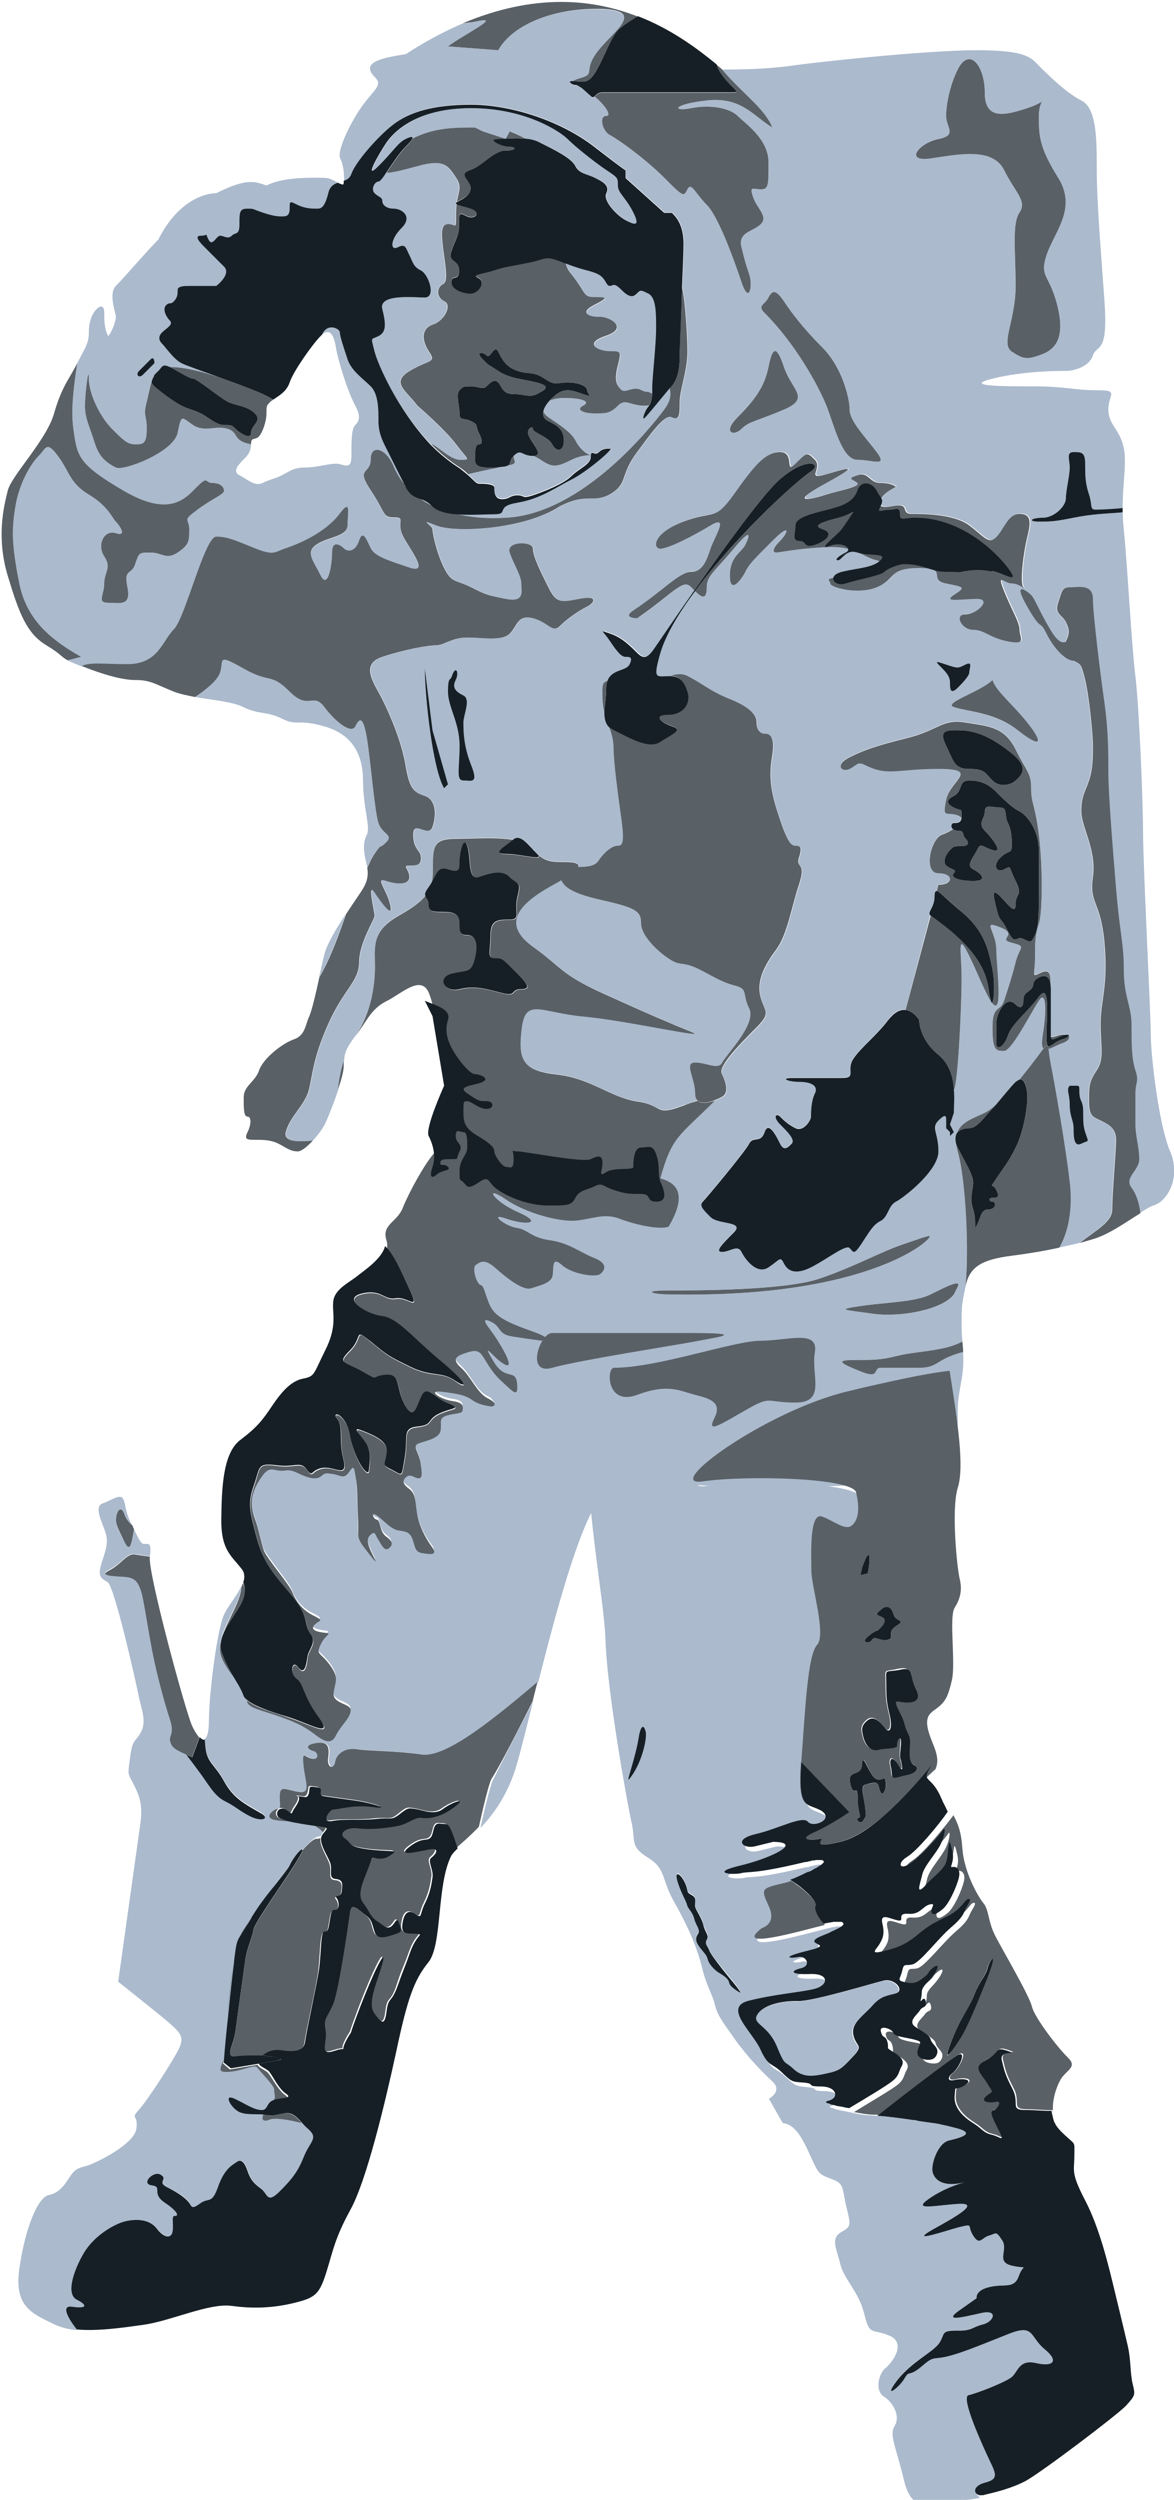 <?xml version="1.0" encoding="utf-8"?>
<!-- Generator: Adobe Illustrator 21.0.2, SVG Export Plug-In . SVG Version: 6.00 Build 0)  -->
<svg version="1.1" id="Layer_1" xmlns="http://www.w3.org/2000/svg" xmlns:xlink="http://www.w3.org/1999/xlink" x="0px" y="0px"
	 viewBox="0 0 304 647" style="enable-background:new 0 0 304 647;" xml:space="preserve">
<style type="text/css">
	.st0{fill:none;}
	.st1{fill:#ABBACD;}
	.st2{fill:#596066;}
	.st3{fill:#161F26;}
</style>
<g id="torso">
	<path class="st0" d="M75,99c-0.8,2.4-2.9,3.5-4.2,4.4c-0.3,0.2-0.6,0.4-0.8,0.6c-1,1-1,1-1,3s-1,5-2,6s-2,0-2,2s-1,3-2,4s-3,3-1,4
		s4,3,6,2s3-1,5-2s3-2,6-2s6-1,8-1s4,2,4-2s0-7,1-8s1.5-2.2,0-5c-2.1-3.9-4.6-12.2-5-15c-0.5-3.8-1.8-4.8-3.6-3.4
		c-0.1,0.1-0.3,0.2-0.4,0.4C81,89,76,96,75,99z"/>
	<path class="st1" d="M168,105C168,105,168,105,168,105c-0.3,0-0.6,0-1,0c-4,0-5-2-7,0s-3,2-6,2s-5-1-3-2s0-2-5-2
		c-1.5,0-2.8,0.3-3.7,0.7c-0.9,1-1.4,1.9-1.6,2.7c0.2,0.5,0.6,1.1,1.3,1.6c3,2,6,4,7,6c0.8,1.6,2.2,3.2,3.8,3.8c0.1,0,0.1,0,0.2,0
		c0.1-1.6,1,0.2,2-0.8c1-1,2-1,3-1s-6,6-10,8s-8,5-14,6s-2,3-6,3c-2.4,0-6.4,0.3-10,0c3.6,0.8,7.9,1.2,13,1c20-1,38-24,41-28
		c1.7-2.3,1.8-3.9,1.4-5.6c-1.7,2-5.4,6.6-6.4,7.6C166,109,167,106,168,105z"/>
	<path class="st1" d="M148,119c-4,2-5,2-8,0c-0.6-0.4-1.2-0.7-1.8-1c-0.1,0-0.1,0-0.2,0c-3,0-3-2-5,0c0,1.6,1.3,1.9-1.5,2.5
		c-0.4,0.2-1,0.3-2.2,0.4c-0.1,0-0.2,0-0.3,0.1c-3.8,0.6-6,1.3-7.9,1.7c1.5,1.3,2.2,2.3,2.9,2.3c1,0,4,0,4,1s0,3,2,3s2-1,4-1
		s1,1,4,0s8-3,10-5s5-3,5-5c0-0.1,0-0.1,0-0.2c-0.1,0-0.1,0-0.2-0.1C151.6,117.8,149.8,118.1,148,119z"/>
	<path class="st1" d="M123,33l2,1l5.8,1.9c0.1,0,0.2,0,0.3,0l1-1.9c1.3,0.5,2.7,1.1,4.1,1.9c1.3,0.2,2.6,0.5,3.9,1.1c4,2,8,4,9,6
		s3,2,5,3s4,2,3,4s3,6,5,7s4,2,2-2s-4-5-4-7s0-2-3-4s-8-6-10-8s-11-8-25-8s-20,6-22,9s-6,10-2,6s5-6,7-7c1.3-0.6,2.1-0.9,1.8-0.2
		c0.3-0.1,0.6-0.3,0.9-0.4C113,33,118,33,123,33z"/>
	<path class="st1" d="M118,115c-3-4-10-10-10-10c-3-4-7-6-2-9s7-2,5-5s-2-6,1-7s5-5,3-6s-2-3-1-4s2,0,1-7s-1-9,1-9s2,2,2-3s2-6,0-9
		s-3-5-10-3c-3.7,1.1-6.6,1.8-8,1.7c-0.9,1.3-1.6,2.3-2,2.3c-1,0-2,2-1,3s2,1,2,2s1,2,3,2s5,2,2,5s-3,6-1,5s2,0,3,2s1,3,3,4s4,7,1,7
		s-12-1-11,3s1,6-1,7s-2,0-1,4c0.8,3.2,6,15.1,14.5,23.9c1.5,0.3,4.9,4.1,7.5,4.1C122,119,121,119,118,115z"/>
	<path class="st1" d="M154,77c3,0,4,0,0,2s-1.4,3.2,1.3,3.1C158,82,163,85,157,87s-2,4,1,4s3,0,2,4s0,5,1,6s3-1,5,0c2,1,1,0,3,1
		c0-0.6,0-1.3,0-2c0-2,1-11,1-15s0-8-2-9s-2-1-3,0s-2,1-4-1s-2-1-3-1s-1-2-3-3c-1.9-1-3.8-1-8.4-2.8c0.2,0.9,0.6,1.8,1.4,2.8
		C152,76,151,77,154,77z"/>
	<path class="st1" d="M111.9,130.9c-1.2-1.2-2.3-1.6-3.2-1.9C109.6,129.7,110.7,130.3,111.9,130.9z"/>
	<path class="st1" d="M180,283c0-4-3-8,0-8s6,2,7,0s9-10,7-14s0-5-4-6s-8-4-11-5s-3,0-6-2s-7-6-7-9s-1-4-10-6
		c-7.2-1.6-9.9-3.2-10.7-5.3c-0.7,0.4-1.4,0.8-2.3,1.3c-11,6-12,11-5,16s7,7,18,12s18,8,23,10s-17-3-28-4s-15-5-16,3s0,11,9,12
		s14,6,21,7s4,4,12,1c1.5-0.5,2.7-0.9,3.6-1.2C180.2,284.4,180,283.9,180,283z"/>
	<path class="st1" d="M303,298c-3-7-5-25-5-30s-2-44-2-52s-1-33-2-41s-2-28-3-38c-0.2-1.5-0.2-3-0.3-4.4c-4.9,0.4-7.8,0.4-12.7,1.4
		c-5,1-6,1-9,1s-2-1,1-1s6-3,6-5s1-6,1-8s-1-4,1-4s3,0,3,3s0,5,1,8s0,4,2,4c1.4,0,4.8-0.3,6.7-0.4c0-6.9,1.1-11.5,0.3-15.6
		c-1-5-4-6-4-10s3-5-3-5s-8-1-16-1s-19,0-11-2s17-2,19-2s6-1,7-4s4,0,3-14s-2-26-2-34s0-16-4-18s-9-7-11-9s-3-4-16-4s-41,3-48,4
		s-15,1-18,1c5,6,11,10,13,15c-5-3-8-8-17-7s-9,3-4,2s10,0,12,2s8,6,8,12s0,7-2,7s-3-1-2,2s4,5,2,7s-6,2-5,6s1,4,2,7s0,8-2,2
		s-6-17-9-20s-4-6-5-4s-1,2-6-3s-12-10-14-11s-3-5-1-5c1.5,0-0.3-2.8-3-5c-0.3,0.3-0.6,0.4-1,0c-0.6-0.6-1.6-1.6-2.5-2.2
		c-0.5-0.3-1-0.5-1.3-0.7c-0.1,0-0.2,0-0.2,0c-1,0-2-1-1-1c0.2,0,0.3,0,0.4,0c0.3-0.3,1.2-0.6,2.6-1c3-1,0-2,4-7s12.3-10.3,0.7-10.7
		C144,2,133,6,129,13l-13-1c4-3,14.3-8,7.7-6.5c-1.3,0.3-2.6,0.5-3.7,0.5c-4.7,2-9.7,4.6-14.9,8c-6,1-12,2-8,6c2,2,0,3-3,7
		s-7,12-6,14c1,1.9,1,4.7,1,5.8c0.9-0.3,1.6-0.7,2-1.8c1-3,7-10,11-13s10-5,20-5s23,4,32,11c6.6,5.1,7.8,6,8,6v0c0,0,0.1,0.1,0,0v2
		l10,9h2c1,1,3,3,3,8c0,2-0.2,6.5-0.4,11.4c0.9,3.6,1.4,13.2,1.4,16.6c0,5-2,10-2,13s0,5-2,4s-6,5-9,9s-3,6-4,8s-4,4-7,4s-5,0-9,2
		c-9,6-27,7-32,5s-1,0-1,1s1,6,3,10s3,3,7,5s4,2,9,3s4-2,4-4s-2-5-3-8s6-3,6-1s2,6,4,10s3,4,8,3s4,1,2,2s-5,3-7,5s-3-1-7-2s-4,2-6,4
		s-7,1-11,1s-6,2-8,2s-8,1-14,3s-2,7,0,11s5,11,6,17s2,7,5,8s3,5,2,8s-5-2-5,2s2,4,2,6s-1,2-3,2s0,1,0,3s-3,2-6,1s0,2,1,6s-2,0-4-3
		s0,5,0,6s-4,7-4,12s-4,7-8,16s-4,13-5,17s-5,7-6,11c-0.6,2.5,2.9,2.6,6.9,2.2c1.4-1.5,2.6-3.2,3.1-4.2c0.6-1.2,2.3-5.3,3.5-9
		c0.3-2.7,0.8-5.2,1.5-7.4c0.1-2,0.5-3.3,3-6.6c4-6,5-13,5-18s-1-9,6-13c3.5-2,5.8-3.5,7.1-5.3c-0.1-0.5,0.1-1.1,0.9-2.1
		c0.2-0.3,0.4-0.6,0.6-0.9c0.3-1.1,0.4-2.3,0.4-3.7c0-6,0-8,6-8c4.3,0,10.5-0.5,14.9,0.3c0,0,0,0,0,0c1.9-1.7,4.1,1.7,6.2,3.7
		c1.7,1.5,3,2,5.9,2c2.5,0,5.4,0,4.5,1.5c2.2,0,4.5-0.1,5.5-1.5c2-3,4-4,5-4s2,0,1-7s-2-15-2-18c0-2.2-0.6-3.9-1.2-5.9
		c-1-1-1.3-2.3-1.2-3.9c-0.5-2.1-0.5-3.7-0.5-5.3c0-1.5,0-2.5,1.3-2.8c1.1-2.9,4.8-2.5,5.7-4.2c1-2,0-2-1-2s-2-1-4-4s-3-3,0-2
		s5,3,7,5s3,1,5-2c0.8-1.2,4.8-7.1,9.8-14.2c-1.8-1.8-2-2.6-6.8,1.2c-5,4-8,6-8,6s-4,0-1-2c7.8-5.2,12-10,15-10s4-3,5-6s5-9,0-6
		s-11,6-13,6s-2-4,6-7s8,0,13-7s8-11,12-11s1,6,4,3s3-3,5-1s-2,5,2,4s12-4,1,2s-3,4,0,3s9-2,8-3s-3-1,0-2s3,2,6,2s4,1,4,1s-2,1-3,2
		s-3,4,2,3s2,2,5,2s11,0,15,3s5,5,7,3s3-6,6-6s3,2,2,6s-2,12-1,13s-1-1-3-1s-4-3-2,2s4,8,4,10s2,4-3,3s-6-3-9-3s-5-4-2-4s7-4,3-4
		s-9,1-6-1s3-2-2-3s1-4-7-4s-6,3-11,5s-12,0-12-1s-2-1,3-2s13-3,9-4s-5.3-3.7-13.2-3.4C206,142,202,143,201,143s-1-1,1-3s3-5-2,0
		s-6,6-7,8s-4,6-4,1s3-6,4-8s2-5-3,1s-7,7-7,10s-1,3-3,1c0,0,0,0,0,0c-4.5,6-7.7,11.6-9,16c-2,7-1,6,2,6c0.3,0,0.6,0,0.8,0
		c1.6-0.5,2.9-0.7,4.2,0c4,2,6,4,11,6s7,4,7,6s1,3,2,3s3,0,2,6s0,10,2,16s3,7,4,7s2,0,1,3s2,1,0,7s-3,13-6,17s-5,8-4,12s3,4-1,8
		s-10,10-9,12s2,5,0,6c-0.5,0.3-1.3,0.6-2,0.9c0,0.1,0,0.1,0,0.1c-9,9-11,9-14,20s-5,10-26,3c-17.1-5.7-23.6-10.7-31.3-12.9
		c0.7,1.6,1.7,3.6,0.3,6.9c-2,5-7,14-7,18s-3,3,0,9s26,45,34,49s20,4,36,6s65,1,68-4s3-12,3-12c0-6,0-5,1-11c0.5-2.8,0.5-5,0.4-7
		H249c-7,2-6,4-11,4s-8,0-10,0s0,3-5,1s-7-3-2-3s7,0,11-1s7-1,12-2c2.4-0.5,4.1-1.2,5.2-1.8c-0.1-1.3-0.2-2.7-0.2-4.2c0-5,0-5,1-10
		c1-10,0-28-2-35c-0.2-0.7-0.3-1.3-0.4-1.9c-0.5-1.4-0.3-2.3,0.3-3c1-2.8,4.3-3.7,7.1-5.1c0.9-0.4,1.9-1.2,3-2.2
		c1.7-2,3.6-4.4,5-5.8c0.4-0.4,0.7-0.5,1-0.6c2-2.4,3.8-4.8,5-6.4c0.5-0.7,0.9-1.2,1.2-1.6c-0.4-0.4-0.5-1.4-0.2-3.4c1-6,1-12-1-9
		s-7,13-9,13s-3,0-3-6s2-4,3-7s2-6,3-10s3-4-1-5s2-2-3-4s-1,1-1,6c0,4.2,2.1,18-1.3,13.3c0,0,0,0,0-0.1c-0.7-1-1.5-2.6-2.7-5.3
		c-7-16-5-9-5-1c0,8-1,27.8-2,29c0.1,2.2,0,4.4,0,6l-1,3l1,2l-1,1v-1l-1-1c0,0,0-1,0-2s0-2-2,0s0,3,0,8s-9,12-11,13s-2,4-4,5
		s-3,3-5,6s-2,2-3,1s-6,3-10,5s-6,1-7-1s-1-1-4,1s-6-2-7-4s-3,0-5,0s0-2,3-5s-4-2-6-4s-3-3-2-4s11-13,12-15s3,0,4-3s3,1,4,3s2,1,3,0
		s-1-3-3-5s-1-3,0-2s2,2,4,3s4-2,4-3s0-4,1-6s-1-3-4-3s-5-1-2-1s9,0,13,0s1-2,3-5s6-6,9-10c1.5-2,3.1-2.8,4.5-2.6l6.4-24.5
		c-0.9-0.8,1.1-2,1.1-4.9c0-1.1,0.1-1.5,0.6-1.4l0.4-1.6c4,0,4-3,0-3s-2-9,1-10c0.9-0.3,1.9-0.8,2.8-1.4c-0.7-0.6-0.5-1.6,0.2-1.6
		c0.9,0,1.7,0,2-1.3c-0.1-0.3-0.4-0.5-1-0.7c-3-1-4,1-3-4s9-8-2-8s-13,2-19-1c-2-1-2,0-4,1s-4-1,0-3s7-3,15-5s9-5,15-4s10,1,13,7
		s4,6,4,10s1,4,2,12s1,20,0,23s-1,5-1,9s-1,5,1,4s3-1,3,2c0,0.6,0,1.2,0,2c0,3.4,0,8.4,0,10c0,0.5,0,0.8,0,1c0,0.4,0,0.9,0,1.3
		c0.2,0.2,0.8,0.1,2-0.3c1-0.3,1.8-0.3,2.2-0.1c0.4,0,0.6,0.1,0.4,0.3c0.4,0.5-0.1,1.3-1.7,1.9c-1.3,0.4-2.6,1.2-3.5,1.5
		c0.1,0.8,0.2,1.9,0.5,3.5c1,5,4,22,5,31c0.7,6.1,0,12.1-2.7,16.9c1.8-0.4,3.6-0.8,5.3-1.2c4.3-3.4,8.4-5.4,8.4-8.7c0-4,1-15,1-18
		s-2-4-4-5s-3-1-3-5s0-5,2-8s1-6,1-12s2-10,1-21s-4-10-3-17s-3-13-3-17s1-5,2-8s1-6,1-9s-1-13-2-17s-1-4-3-5s-3-3-2-5s1-3,0-5
		s-3-2-2-5s1-4,3-4s6-1,6,3s2,20,3,27s1,13,1,18s1,18,2,30s2,14,2,21s2,9.3,2,14.2c0,4.8,0,8.8,1,11.8s0,3,0,6s0,5,0,8s1,6,1,9
		s-4,4.7-2,7.3c1.2,1.6,2,4.1,2.3,6.6c1.5-0.9,2.7-1.7,3.7-2C302,311,306,305,303,298z M115,204c-3-5-5-24-5-31l2,16l4,14L115,204z
		 M120,202c-2,0-1-3-1-9s-3-10-3-14s0.6-2.7,1-4c1-3,2-1,1,1s0,3,2,4s0,5,0,7s0,6,2,11S122,202,120,202z M203,106c-7,3-9,3-11,5
		s-5,1-1-3c4.5-4.5,7-8,8-13s2-6,4,0S210,103,203,106z M222,119c-4,0-6-9-8-14s-7.9-15.9-16-24c-2-2,0-2,1-4s2-2,4,1s5,7,10,12
		s7,13,7,16s4,7,7,11S226,119,222,119z M241,41c-7,1-3-4,2-5s2-3,2-6s1-8,3-12c3-6,7-1,7,6s5,6,11,4s3-3,3,2s0,8,5,16s-1,14-3,20
		s1,5,3,14s-2,11-5,12s-4,1-7-1s1-8,1-17s-1-16,1-19s-1-5-4-11S248,40,241,41z M248,333c-1,2-1,2-1,2c-3,4-14,6-21,5s-10-1-3-2
		s14-1,18-3S249,331,248,333z M212,331c9-3,16-7,22-9s8-3,6-1c-3,3-21,15-67,14c-4,0-7-1,0-1S203,334,212,331z M246,177c0-1,0-2-2-4
		s-2-2,1-1s3,1,5,0s1,1,1,2s-2,3-3,4C246,180,246,178,246,177z M263.8,189.2c-6.2-4.8-12.9-4.9-16.8-6.2c-3-1,7-4,10-7c1,3,5,6,9,11
		S270,194,263.8,189.2z M279,281c1,0,0,2,1,4s0,5,1,8s1,2-1,3s-2-2-2-4s-1-3-1-6s-1-4,0-5C277,281,278,281,279,281z"/>
	<path class="st1" d="M100,218c2-2-1-2-2-5s-2-16-3-22s-2-5-3-3s-5-1-8-5s-4,1-9-4s-5-2-12-6s-5-2-6,1c-0.7,2-3.5,4.4-6.5,6.4
		c4.6,0.8,9.7,1.2,12.5,2.6c4,2,6,1,10,3s4,0,11,2s10,7,10,14s2,12,1,14s-1,4,0,8c0.1,0.2,0.1,0.4,0.1,0.6c0.5-1.1,0.7-1.9,1.9-3.6
		C99,218,98,220,100,218z"/>
	<path class="st1" d="M84,247c-0.4,1.4-0.8,3.6-1.4,5.9c3.1-5.2,5.2-11.3,6.9-16.3C87.3,240,84.7,244.2,84,247z"/>
	<path class="st1" d="M33,172c8,0,9-6,12-9s8-24,11-24s5,1,10,3s5,1,8,0s10.2-3.9,14-9c3-4,2,0,2,3s-5,3-8,5s-1,4,1,8s3-3,3-6
		s2-2,3-1s3,1,4-2s2,0,3,2s4,3,10,5s-1-6-2-9s1-4-2-4s-2-1-6-7s0-4,0-8s4-3,6,2c0.5,1.3,1.4,2.9,2.8,4.5c-1.9-3.8-3.8-7.6-4.8-9.5
		c-1-2-2-4-2-7s0-7-2-9s-5-4-6-7s-2-6-2-7c0-0.9-3.2-2.6-4.6,0.6c1.8-1.5,3-0.4,3.6,3.4c0.4,2.8,2.9,11.1,5,15c1.5,2.8,1,4,0,5
		s-1,4-1,8s-2,2-4,2s-5,1-8,1s-4,1-6,2s-3,1-5,2s-4-1-6-2s0-3,1-4s2-2,2-4c-5-1-3-3-6-4s-6,1-9-1s-3-3-4,2s-14,10-16,9
		c-4.5-2.2-5-5-6-8s-2-5-2-8s1-11,1-7s3,10,6,13s4,4,6,4s3,0,3-4s-1-3,0-7c0.6-2.3,0.8-4.9,1.9-6.7c0-0.1,0.1-0.2,0.1-0.3
		c0,0,0,0,0.1-0.1c0.3-0.4,0.7-0.8,1.1-1.1c0.8-0.9,1-1.7,2.8-0.8c3.9,0,8.3,1.2,12.9,2.7c-4.7-1.7-9-3.2-9.9-3.7c-2-1-4-4-5-5
		s-1-2,0-3s3-2,2-3s-2-3-1-4s1,0,2-1s1-2,1-3s2-1,3-1s7,0,7,0s4-3,2-5s-4-4-5-5s-3-3-1-3s1-1,2,1s2-1,3-1s2,1,3,0s2,0,2-3s0-4,2-4
		s1,0,4,1s4,1,5,1s2,0,2-2s0-2,2-1s4,1,5,1s2,0,3-4c0.4-1.8,1.5-2.4,2.5-2.7c-0.2-0.1-0.3-0.2-0.5-0.3c-2-1-2-1-5-1s-9,0-13,2
		c-3-1-5-2-13,2c-3,0-10,2-15,12c-3,3-9,10-11,12s0,7,0,8s-1,4-2,5c-1-2-1-4-1-6s-1-2-2-1s-2,3-2,6s-1,4-3,8c0,0,0,0,0,0
		c-0.9,6-1.7,12-1,17c1,7,1,9,13,16s16,2,19-1s2-1,4-1s3,1,3,2s-3,2-7,5s-2,2-2,5s0,4-3,6s-4,0-7,0s-3,0-4,3s-3,1-2,6s-2,4-5,4
		s-1-2-1-5s2-4,0-7s0-7,3-6s1-2,0-3s-2-4-7-7s-5-6-8-10s-3-2-5,0s-5,7-6,13s-1,10,1,20s9,15,16,19c0,0-1.5,0.4-3.5,0.9
		c0.6,0.3,1.4,0.7,2.5,1.1c0.4,0.2,0.8,0.3,1.2,0.5C23.1,171.4,26.9,172,33,172z M36,96c1-1,2-2,3-3s1,1,1,1s-2,2-3,3S35,97,36,96z"
		/>
	<path class="st2" d="M74,293c1-4,5-7,6-11s1-8,5-17s8-11,8-16s4-11,4-12s-2-9,0-6s5,7,4,3s-4-7-1-6s6,1,6-1s-2-3,0-3s3,0,3-2
		s-2-2-2-6s4,1,5-2s1-7-2-8s-4-2-5-8s-4-13-6-17s-6-9,0-11s12-3,14-3s4-2,8-2s9,1,11-1s2-5,6-4s5,4,7,2s5-4,7-5s3-3-2-2s-6,1-8-3
		s-4-8-4-10s-7-2-6,1s3,6,3,8s1,5-4,4s-5-1-9-3s-5-1-7-5s-3-9-3-10s-4-3,1-1s23,1,32-5c4-2,6-2,9-2s6-2,7-4s1-4,4-8s7-10,9-9
		s2-1,2-4s2-8,2-13c0-3.4-0.5-13.1-1.4-16.6c-0.3,7.2-0.6,15.2-0.6,17.6c0,4-0.8,6.3-2.4,8.2c-0.1,0.1-0.1,0.2-0.2,0.2
		c0.4,1.7,0.3,3.3-1.4,5.6c-3,4-21,27-41,28c-5.2,0.3-9.4-0.2-13-1c-2.5-0.2-4.8-0.8-6-2c0,0-0.1-0.1-0.1-0.1
		c-1.2-0.6-2.3-1.2-3.2-1.9c-1.4-0.4-2.5-0.7-3.7-3.1c-0.1-0.2-0.2-0.3-0.2-0.5c-1.4-1.6-2.2-3.2-2.8-4.5c-2-5-6-6-6-2s-4,2,0,8
		s3,7,6,7s1,1,2,4s8,11,2,9s-9-3-10-5s-2-5-3-2s-3,3-4,2s-3-2-3,1s-1,10-3,6s-4-6-1-8s8-2,8-5s1-7-2-3c-3.8,5.1-11,8-14,9s-3,2-8,0
		s-7-3-10-3s-8,21-11,24s-4,9-12,9c-6.1,0-9.9-0.6-11.8,0.5C26,174.3,31.3,176,35,176c4,0,5,1,10,3c1.5,0.6,3.5,1,5.5,1.4
		c3-2,5.9-4.4,6.5-6.4c1-3-1-5,6-1s7,1,12,6s6,0,9,4s7,7,8,5s2-3,3,3s2,19,3,22s4,3,2,5s-1,0-3,3c-1.2,1.8-1.3,2.5-1.9,3.6
		c0.6,3.6-1.2,5.5-3.1,8.4c-0.6,0.9-1.5,2.2-2.4,3.6c-1.7,4.9-3.8,11-6.9,16.3c-0.9,4.2-2,8.8-2.6,10.1c-1,2-1,5-4,6s-8,5-9,8
		s-4,4-4,7s0,5,1,5s1,2,0,4s0,2,2,2s4,0,6,1s3,2,5,2c1,0,2.5-1.3,3.9-2.8C76.9,295.6,73.4,295.5,74,293z"/>
	<path class="st2" d="M171,305c3-11,5-11,14-20c0,0,0-0.1,0-0.1c-1.6,0.5-3.4,0.9-4.3,0c-1,0.3-2.2,0.6-3.6,1.2c-8,3-5,0-12-1
		s-12-6-21-7s-10-4-9-12s5-4,16-3s33,6,28,4s-12-5-23-10s-11-7-18-12s-6-10,5-16c0.9-0.5,1.6-0.9,2.3-1.3c-0.2-0.5-0.3-1.1-0.3-1.7
		c0-1.6,2.1-1.5,4.5-1.5c0.9-1.5-2-1.5-4.5-1.5c-2.9,0-4.2-0.5-5.9-2c0,0,0,0,0,0c2.1,2-4,0-8.1,0c-4,0,0-2,1.9-3.7
		c-4.4-0.8-10.6-0.3-14.9-0.3c-6,0-6,2-6,8c0,1.4-0.1,2.7-0.4,3.7c1.4-2.3,1.7-4.6,4.4-3.7c3,1,3,0,3-2s1-7,2-4s0,9,3,8s6-2,8,0
		s3,1,2,5s1,6-2,6s-5,0-5,4s-1,6,1,6s2,0,5,3s5,5,2,5s-1,2-5,1s-7-2-11-1s-6-3-2-4s5,0,6-4s0-6-2-6s-2-1-2-3s-1-3-4-3s-4,0-4-2
		c0-1.2-0.7-1.6-0.9-2.3c-1.4,1.8-3.6,3.3-7.1,5.3c-7,4-6,8-6,13s-1,12-5,18c3-4,4-7,8-9s9-7,11-2s1,9,3,12s4,7,4,10s0,6-1,8
		s-4,4-4,6c0,0.7,0.3,1.3,0.7,2.1c7.7,2.2,14.2,7.2,31.3,12.9C166,315,168,316,171,305z"/>
	<path class="st2" d="M89,276c0-0.5,0-1,0-1.4c-0.7,2.2-1.2,4.7-1.5,7.4C88.4,279.5,89,277.2,89,276z"/>
	<path class="st2" d="M5,151c-2-10-2-14-1-20s4-11,6-13s2-4,5,0s3,7,8,10s6,6,7,7s3,4,0,3s-5,3-3,6s0,4,0,7s-2,5,1,5s6,1,5-4
		s1-3,2-6s1-3,4-3s4,2,7,0s3-3,3-6s-2-2,2-5s7-4,7-5s-1-2-3-2s-1-2-4,1s-7,8-19,1s-12-9-13-16c-0.7-5,0.1-11,1-17c-2,4-4,6-6,13
		c-2,7-11,16-12,20s-3,12,0,22s5,15,10,18c3.8,2.3,3.6,2.8,5.5,3.9c2-0.5,3.5-0.9,3.5-0.9C14,166,7,161,5,151z"/>
	<path class="st2" d="M202,124c7-6,11-4,8-2s-12,10-21,20c-3.3,3.7-6.4,7.4-9,11c0,0,0,0,0,0c2,2,3,2,3-1s2-4,7-10s4-3,3-1s-4,3-4,8
		s3,1,4-1s2-3,7-8s4-2,2,0s-2,3-1,3s5-1,12.8-1.4c7.8-0.4,9.2,2.4,13.2,3.4s-4,3-9,4s-3,1-3,2s7,3,12,1s3-5,11-5s2,3,7,4s5,1,2,3
		s2,1,6,1s0,4-3,4s-1,4,2,4s4,2,9,3s3-1,3-3s-2-5-4-10s0-2,2-2s4,2,3,1s0-9,1-13s1-6-2-6s-4,4-6,6s-3,0-7-3s-12-3-15-3s0-3-5-2
		s-3-2-2-3s3-2,3-2s-1-1-4-1s-3-3-6-2s-1,1,0,2s-5,2-8,3s-11,3,0-3s3-3-1-2s0-2-2-4s-2-2-5,1s0-3-4-3s-7,4-12,11s-5,4-13,7s-8,7-6,7
		s8-3,13-6s1,3,0,6s-2,6-5,6s-7.2,4.8-15,10c-3,2,1,2,1,2s3-2,8-6c4.8-3.8,5-3.1,6.8-1.2C187.6,141.7,197.7,127.7,202,124z"/>
	<path class="st2" d="M150.5,22.8c-0.5-0.4-0.9-0.6-1.3-0.7C149.6,22.3,150,22.5,150.5,22.8z"/>
	<path class="st2" d="M190,23c1,1,1,1-1,1s-31,0-33,0c-1.1,0-1.6,0.6-2,1c2.7,2.2,4.5,5,3,5c-2,0-1,4,1,5s9,6,14,11s5,5,6,3s2,1,5,4
		s7,14,9,20s3,1,2-2s-1-3-2-7s3-4,5-6s-1-4-2-7s0-2,2-2s2-1,2-7s-6-10-8-12s-7-3-12-2s-5-1,4-2s12,4,17,7c-2-5-8-9-13-15
		c-0.4-0.4-0.9-0.8-1.4-1.2c0.1,0.4,0.2,0.7,0.4,1.2C187,20,189,22,190,23z"/>
	<path class="st2" d="M116,12l13,1c4-7,15-11,26.7-10.7C167.3,2.7,159,8,155,13s-1,6-4,7c-1.3,0.4-2.3,0.7-2.6,1
		c2.7,0.1,3.7,0.8,5.6-2c2-3,4-9,6-11c1.3-1.3,3.6-2.7,5.2-3.7c-11.7-4.6-26.7-6.1-45.3,1.7c1.2-0.1,2.4-0.2,3.7-0.5
		C130.3,4,120,9,116,12z"/>
	<path class="st2" d="M271.5,271.5c1-0.3,2.3-1.1,3.5-1.5c1.6-0.5,2.1-1.4,1.7-1.9c-0.2,0.2-0.7,0.5-1.7,0.9c-3,1-4,4-4-1s1-14-2-10
		s-7,7-8,10s-3,4-3,2s0-3,0-5s1-4,2-5s2-1,3,0s2,1,2-1s1-2,2-3s0-2,2-3s3,0,3,3c0-0.8,0-1.4,0-2c0-3-1-3-3-2s-1,0-1-4s0-6,1-9
		s1-15,0-23s-2-8-2-12s-1-4-4-10s-7-6-13-7s-7,2-15,4s-11,3-15,5s-2,4,0,3s2-2,4-1c6,3,8,1,19,1s3,3,2,8s0,3,3,4
		c0.5,0.2,0.8,0.4,1,0.7c0-0.2,0-0.4,0-0.7c0-2,0-1-2-2s-2-2,0-3c2.5-1.3,1-4,4-4s5,1,7,3s4,4,6,5s5,5,5,10s0,6,0,11s0,9-1,11
		s-1,2-3,1s-2,2-4-2s-2-2-3-6s-1-5,1-3s4,5,4,2s2-2,0-6s-1-4-3-3s-3-1-1-3s3-1,3-3s0-4-1-6s0-4-2-4s-4-1-4,1s-2,3,0,5s5,6,2,5
		s-3-2-4,0s-3,4-1,5s4,3,0,3s-6-1-5-2s-1-1-2-2s0-3,1-4s1-1,3-1s2-1,1-2s0-2-2-2c-0.5,0-0.9-0.2-1.2-0.4c-0.9,0.6-1.9,1.1-2.8,1.4
		c-3,1-5,10-1,10s4,3,0,3l-0.4,1.6c0.8,0.2,2.6,2.2,6.4,5.4c6,5,7,10,8,15c0.7,3.7,0.4,9.1-0.3,8.3c3.3,4.7,1.3-9.2,1.3-13.3
		c0-5-4-8,1-6s-1,3,3,4s2,1,1,5s-2,7-3,10s-3,1-3,7s1,6,3,6s7-10,9-13s2,3,1,9c-0.3,2-0.2,3,0.2,3.4
		C271.1,270.2,271.3,270.3,271.5,271.5z M263,202c-1,1-4,2-6,0s-2-3-6-3s-4-2-6-6s0-4,3-4c5,0,9,2,14,6S264,201,263,202z"/>
	<path class="st2" d="M241,237C241,237,240.9,236.9,241,237l-6.5,24.4c1.3,0.2,2.5,1.1,3.5,2.6c0,0,0,5,5,9c2.9,2.4,3.8,5.8,4,9
		c1-1.2,2-21,2-29c0-8-2-15,5,1c1.2,2.6,2,4.3,2.7,5.3c-0.2-0.3-0.5-1.3-0.7-3.3C255,248,248,242,241,237z"/>
	<path class="st2" d="M273,269c1.6-0.8,2.7-1.1,3.2-1.1c-0.5-0.2-1.3-0.2-2.2,0.1c-1.2,0.4-1.8,0.5-2,0.3
		C272,268.9,272.2,269.4,273,269z"/>
	<path class="st2" d="M232,351c-4,1-6,1-11,1s-3,1,2,3s3-1,5-1s5,0,10,0s4-2,11-4h0.4c0-0.9-0.1-1.9-0.2-2.8
		c-1.1,0.6-2.8,1.3-5.2,1.8C239,350,236,350,232,351z"/>
	<path class="st2" d="M226,340c7,1,18-1,21-5c0,0,0,0,1-2s-3,0-7,2s-11,2-18,3S219,339,226,340z"/>
	<path class="st2" d="M41.2,95.8c-0.4,0.3-0.8,0.7-1.1,1.1c0.1-0.1,0.4-0.4,0.9-0.9C41.1,95.9,41.1,95.9,41.2,95.8z"/>
	<path class="st2" d="M67,113c1-1,2-4,2-6s0-2,1-3c0.2-0.2,0.5-0.4,0.8-0.6c-0.3-0.1-0.6-0.2-0.8-0.4c-1.4-1-7.5-3.3-13.1-5.3
		c-4.6-1.5-9-2.7-12.9-2.7c2,1,5,3,6,3s7,5,9,6s5,1,7,3s-1,3-1,5s-3,0-4-1s-1-1-3-1s-4-2-6-3s-3-1-5-2s-6-4-7-5
		c-0.9-0.9-1-1-0.1-2.7c-1,1.8-1.3,4.4-1.9,6.7c-1,4,0,3,0,7s-1,4-3,4s-3-1-6-4s-6-9-6-13s-1,4-1,7s1,5,2,8s1.5,5.8,6,8
		c2,1,15-4,16-9s1-4,4-2s6,0,9,1s1,3,6,4C65,113,66,114,67,113z"/>
	<path class="st2" d="M129.3,120.9c-0.6,0-1.4,0.1-2.3,0.1c-2,0-4,0-4-2s0-4,1-4s1-1,0-3s0-2-2-3s-3,0-3-2s-1-5,0-6s1-1,3-1s3,1,4,0
		s2-2,3-1s1,3,4,3s4,1,6,0s4-2,0-3s-7-1-10-3s-2-1-4-3s0-2,1-1s2-3,3-1s2,4,5,5s4,0,7,2s3,1,6,1s5,1,5,2s2,2-1,1s-5-2-8,1
		c-0.3,0.3-0.5,0.5-0.7,0.7c0.9-0.4,2.2-0.7,3.7-0.7c5,0,7,1,5,2s0,2,3,2s4,0,6-2s3,0,7,0c0.4,0,0.7,0,1-0.1c0.6-0.7,0.8-1.7,0.9-3
		c-1.9-1-1,0-3-1c-2-1-4,1-5,0s-2-2-1-6s1-4-2-4s-7-2-1-4s1-5-1.7-4.9c-2.7,0.1-5.3-1.1-1.3-3.1s3-2,0-2s-2-1-6-6
		c-0.8-0.9-1.2-1.9-1.4-2.8c-0.2-0.1-0.4-0.2-0.6-0.2c-5-2-4-1-9,0s-6,1-9,2s-6,1-4,2s0,4-2,4s-5-1-5-3s2,0,2-3s-3-2-2-5s2-4,2-7
		s0-3,2-2s4-1,1-2s-5-1-3-2s3.7-2.3,2.8-4.2C121,46,119,45,122,44s6-5,9-5s3-1,1-1s-6-2-3-2c0.6,0,1.1,0,1.8-0.1L125,34l-2-1
		c-5,0-10,0-15.2,2.4c-0.3,0.1-0.6,0.3-0.9,0.4c-0.2,0.4-0.7,1.1-1.8,2.2c-1.8,1.8-3.6,4.7-5,6.7c1.4,0.1,4.3-0.7,8-1.7
		c7-2,8,0,10,3s0,4,0,9s0,3-2,3s-2,2-1,9s0,6-1,7s-1,3,1,4s0,5-3,6s-3,4-1,7s0,2-5,5s-1,5,2,9c0,0,7,6,10,10s4,4,1,4
		c-2.6,0-6-3.8-7.5-4.1c2.3,2.3,4.8,4.4,7.5,6.1c0.9,0.6,1.5,1.1,2.1,1.7c1.9-0.4,4.1-1,7.9-1.7C129.1,121,129.2,121,129.3,120.9z"
		/>
	<path class="st2" d="M131.5,120.5c2.8-0.6,1.5-0.9,1.5-2.5C131.8,119.2,132.4,120.1,131.5,120.5z"/>
	<path class="st2" d="M153,117.8C153,117.8,153,117.8,153,117.8c-0.1-0.1-0.1-0.1-0.2-0.1C152.9,117.8,152.9,117.8,153,117.8z"/>
	<path class="st2" d="M131,35.9c1.6-0.1,3.3-0.3,5.1,0c-1.4-0.8-2.9-1.4-4.1-1.9L131,35.9z"/>
	<path class="st2" d="M142,109c2,1,4,2,4,5s-2,3-3,1s-5-3-5-4s-2,0-1,2c1,1.9,3.8,4.8,1.2,5c0.6,0.3,1.2,0.6,1.8,1c3,2,4,2,8,0
		c1.8-0.9,3.6-1.2,4.8-1.2c-1.6-0.6-3-2.2-3.8-3.8c-1-2-4-4-7-6c-0.7-0.5-1.1-1-1.3-1.6C140.4,107.6,140.9,108.5,142,109z"/>
	<path class="st3" d="M85,50c-1,4-2,4-3,4s-3,0-5-1s-2-1-2,1s-1,2-2,2s-2,0-5-1s-2-1-4-1s-2,1-2,4s-1,2-2,3s-2,0-3,0s-2,3-3,1
		s0-1-2-1s0,2,1,3s3,3,5,5s-2,5-2,5s-6,0-7,0s-3,0-3,1s0,2-1,3s-1,0-2,1s0,3,1,4s-1,2-2,3s-1,2,0,3s3,4,5,5c0.9,0.5,5.2,2,9.9,3.7
		c5.6,2,11.7,4.3,13.1,5.3c0.3,0.2,0.5,0.3,0.8,0.4c1.3-0.9,3.4-2,4.2-4.4c1-3,6-10,8-12c0.1-0.1,0.3-0.3,0.4-0.4
		c1.4-3.2,4.6-1.5,4.6-0.6c0,1,1,4,2,7s4,5,6,7s2,6,2,9s1,5,2,7c1,1.9,2.8,5.7,4.8,9.5c0.1,0.2,0.2,0.3,0.2,0.5
		c1.2,2.3,2.3,2.6,3.7,3.1c1,0.3,2,0.7,3.2,1.9c0,0,0.1,0.1,0.1,0.1c1.2,1.2,3.5,1.8,6,2c3.6,0.3,7.7,0,10,0c4,0,0-2,6-3s10-4,14-6
		s11-8,10-8s-2,0-3,1c-1,1-1.9-0.8-2,0.8c0,0,0,0,0,0.1c0,0.1,0,0.1,0,0.2c0,2-3,3-5,5s-7,4-10,5s-2,0-4,0s-2,1-4,1s-2-2-2-3
		s-3-1-4-1c-0.7,0-1.4-1-2.9-2.3c-0.6-0.5-1.3-1.1-2.1-1.7c-2.7-1.7-5.2-3.8-7.5-6.1C103,106.1,97.8,94.2,97,91c-1-4-1-3,1-4
		s2-3,1-7s8-3,11-3s1-6-1-7s-2-2-3-4s-1-3-3-2s-2-2,1-5s0-5-2-5s-3-1-3-2s-1-1-2-2s0-3,1-3c0.4,0,1.1-0.9,2-2.3c1.4-2,3.2-4.9,5-6.7
		c1.1-1.1,1.7-1.8,1.8-2.2c0.3-0.6-0.6-0.4-1.8,0.2c-2,1-3,3-7,7s0-3,2-6s8-9,22-9s23,6,25,8s7,6,10,8s3,2,3,4s2,3,4,7s0,3-2,2
		s-6-5-5-7s-1-3-3-4s-4-1-5-3s-5-4-9-6c-1.3-0.7-2.6-1-3.9-1.1c-1.8-0.2-3.5-0.1-5.1,0c-0.1,0-0.2,0-0.3,0c-0.6,0-1.2,0.1-1.8,0.1
		c-3,0,1,2,3,2s2,1-1,1s-6,4-9,5s-1,2-0.2,3.8c0.8,1.8-0.8,3.2-2.8,4.2s0,1,3,2s1,3-1,2s-2-1-2,2s-1,4-2,7s2,2,2,5s-2,1-2,3s3,3,5,3
		s4-3,2-4s1-1,4-2s4-1,9-2s4-2,9,0c0.2,0.1,0.4,0.2,0.6,0.2c4.5,1.8,6.5,1.8,8.4,2.8c2,1,2,3,3,3s1-1,3,1s3,2,4,1s1-1,3,0s2,5,2,9
		s-1,13-1,15c0,0.7,0,1.3,0,2c-0.1,1.2-0.3,2.3-0.9,3c0,0,0,0,0,0.1c-1,1-2,4-1,3c1-1,4.7-5.6,6.4-7.6c0.1-0.1,0.1-0.2,0.2-0.2
		c1.6-1.8,2.4-4.2,2.4-8.2c0-2.4,0.4-10.4,0.6-17.6c0.2-4.9,0.4-9.4,0.4-11.4c0-5-2-7-3-8h-2l-10-9v-2c-0.2-0.1-1.4-0.9-8-6
		c-9-7-22-11-32-11s-16,2-20,5S92,42,91,45c-0.4,1.1-1.1,1.5-2,1.8c0,0.1,0,0.1,0,0.2c0,0.9,0,1-1.5,0.3C86.5,47.6,85.4,48.2,85,50z
		"/>
	<path class="st3" d="M162,44L162,44C162.1,44.1,162,44,162,44z"/>
	<path class="st2" d="M220,106c0-3-2-11-7-16s-8-9-10-12s-3-3-4-1s-3,2-1,4c8.1,8.1,14,19,16,24s4,14,8,14s8,2,5-2S220,109,220,106z
		"/>
	<path class="st2" d="M277,306c-1-9-4-26-5-31c-0.3-1.6-0.4-2.7-0.5-3.5c-0.2-1.2-0.3-1.3-1.3-0.1c-0.3,0.4-0.7,0.9-1.2,1.6
		c-1.2,1.6-3,4-5,6.4c1.4-0.3,2,2.1,2,4.6c0,3-1,9-3,13s-3,5-5,8s-1,1,0,3s0,2-1,2s-1,1,0,1s1,2-1,2s-2,2-3,4s0-1-1-4s0-5,0-7
		s-2-5-4-9c-0.2-0.3-0.3-0.6-0.4-0.9c0.1,0.6,0.2,1.2,0.4,1.9c2,7,3,25,2,35c1-5,4-7,12-8c3.9-0.5,8.3-1.2,12.3-2.1
		C277,318.1,277.7,312.1,277,306z"/>
	<path class="st2" d="M251,292c2,0,4-3,5-4c0.6-0.6,1.3-1.4,2-2.2c-1.1,1-2.1,1.8-3,2.2c-2.8,1.4-6.1,2.3-7.1,5.1
		C248.6,292.3,249.9,292,251,292z"/>
	<path class="st2" d="M295,300c0-3-1-6-1-9s0-5,0-8s1-3,0-6s-1-7-1-11.8c0-4.8-2-7.2-2-14.2s-1-9-2-21s-2-25-2-30s0-11-1-18
		s-3-23-3-27s-4-3-6-3s-2,1-3,4s1,3,2,5s1,3,0,5s0,4,2,5s2,1,3,5s2,14,2,17s0,6-1,9s-2,4-2,8s4,10,3,17s2,6,3,17s-1,15-1,21
		s1,9-1,12s-2,4-2,8s1,4,3,5s4,2,4,5s-1,14-1,18c0,3.3-4.1,5.3-8.4,8.7c2.1-0.6,4-1.1,5.4-1.7c3.4-1.4,7.2-4.1,10.3-6
		c-0.3-2.6-1.1-5-2.3-6.6C291,304.7,295,303,295,300z"/>
	<path class="st2" d="M257,176c-3,3-13,6-10,7c3.9,1.3,10.7,1.3,16.8,6.2c6.2,4.8,6.2,2.8,2.2-2.2S258,179,257,176z"/>
	<path class="st2" d="M157.3,176.2c-1.3,0.4-1.3,1.3-1.3,2.8c0,1.6,0,3.2,0.5,5.3c0.1-1.8,0.5-3.9,0.5-6.3
		C157,177.3,157.1,176.7,157.3,176.2z"/>
	<path class="st2" d="M145,226c0,0.6,0.1,1.2,0.3,1.7c0.8,2.1,3.5,3.7,10.7,5.3c9,2,10,3,10,6s4,7,7,9s3,1,6,2s7,4,11,5s2,2,4,6
		s-6,12-7,14s-4,0-7,0s0,4,0,8c0,0.9,0.2,1.4,0.6,1.8c0.9,0.9,2.7,0.6,4.3,0c0.8-0.3,1.5-0.6,2-0.9c2-1,1-4,0-6s5-8,9-12s2-4,1-8
		s1-8,4-12s4-11,6-17s-1-4,0-7s0-3-1-3s-2-1-4-7s-3-10-2-16s-1-6-2-6s-2-1-2-3s-2-4-7-6s-7-4-11-6c-1.3-0.6-2.6-0.5-4.2,0
		c2.4,0.2,3.3,1.3,4.2,4c1,3-1,6-5,6s-2,2,1,3s0,2-3,4s-8-1-12-3c-0.5-0.3-0.9-0.5-1.2-0.9c0.7,1.9,1.2,3.6,1.2,5.9c0,3,1,11,2,18
		s0,7-1,7s-3,1-5,4c-1,1.4-3.3,1.5-5.5,1.5C147.1,224.5,145,224.4,145,226z"/>
	<path class="st2" d="M199,95c-1,5-3.5,8.5-8,13c-4,4-1,5,1,3s4-2,11-5s2-5,0-11S200,90,199,95z"/>
	<path class="st2" d="M260,44c3,6,6,8,4,11s-1,10-1,19s-4,15-1,17s4,2,7,1s7-3,5-12s-5-8-3-14s8-12,3-20s-5-11-5-16s3-4-3-2
		s-11,3-11-4s-4-12-7-6c-2,4-3,9-3,12s3,5-2,6s-9,6-2,5S257,38,260,44z"/>
	<path class="st3" d="M154,19c-1.9,2.8-2.9,2.1-5.6,2c-0.1,0-0.3,0-0.4,0c-1,0,0,1,1,1c0.1,0,0.2,0,0.2,0c0.4,0.1,0.8,0.4,1.3,0.7
		c0.9,0.7,1.8,1.6,2.5,2.2c0.4,0.4,0.7,0.3,1,0c0.4-0.4,0.9-1,2-1c2,0,31,0,33,0s2,0,1-1s-3-3-4-5c-0.2-0.4-0.3-0.8-0.4-1.2
		c-5-4.1-11.8-9.2-20.4-12.5c-1.6,1-3.9,2.4-5.2,3.7C158,10,156,16,154,19z"/>
	<path class="st3" d="M151,102c3,1,1,0,1-1s-2-2-5-2s-3,1-6-1s-4-1-7-2s-4-3-5-5s-2,2-3,1s-3-1-1,1s1,1,4,3s6,2,10,3s2,2,0,3
		s-3,0-6,0s-3-2-4-3s-2,0-3,1s-2,0-4,0s-2,0-3,1s0,4,0,6s1,1,3,2s1,1,2,3s1,3,0,3s-1,2-1,4s2,2,4,2c0.9,0,1.7,0,2.3-0.1
		c1.2-0.1,1.8-0.2,2.2-0.4c0.9-0.5,0.3-1.3,1.5-2.5c2-2,2,0,5,0c0.1,0,0.1,0,0.2,0c2.6-0.2-0.2-3-1.2-5c-1-2,1-3,1-2s4,2,5,4
		s3,2,3-1s-2-4-4-5c-1.1-0.5-1.6-1.4-1.3-2.6c0.2-0.8,0.7-1.7,1.6-2.7c0.2-0.2,0.4-0.5,0.7-0.7C146,100,148,101,151,102z"/>
	<path class="st3" d="M40,100c1,1,5,4,7,5s3,1,5,2s4,3,6,3s2,0,3,1s4,3,4,1s3-3,1-5s-5-2-7-3s-8-6-9-6s-4-2-6-3
		c-1.9-0.9-2-0.1-2.8,0.8c-0.1,0.1-0.1,0.1-0.2,0.2c-0.5,0.5-0.8,0.8-0.9,0.9C40,97,40,97,40,97c-0.1,0.1-0.1,0.2-0.1,0.3
		C39,99,39.1,99.1,40,100z"/>
	<path class="st3" d="M159,189c4,2,9,5,12,3s6-3,3-4s-5-3-1-3s6-3,5-6c-0.9-2.7-1.8-3.8-4.2-4c-0.3,0-0.5,0-0.8,0c-3,0-4,1-2-6
		c1.3-4.4,4.5-10,9-16c2.6-3.6,5.7-7.3,9-11c9-10,18-18,21-20s-1-4-8,2c-4.3,3.7-14.4,17.7-22.2,28.8c-5,7.1-9,13.1-9.8,14.2
		c-2,3-3,4-5,2s-4-4-7-5s-2-1,0,2s3,4,4,4s2,0,1,2c-0.9,1.7-4.6,1.2-5.7,4.2c-0.2,0.5-0.3,1.1-0.3,1.8c0,2.3-0.4,4.5-0.5,6.3
		c0,1.5,0.2,2.9,1.2,3.9C158.1,188.5,158.5,188.7,159,189z"/>
	<path class="st3" d="M243,273c-5-4-5-9-5-9c-1-1.5-2.2-2.4-3.5-2.6c-1.4-0.2-2.9,0.6-4.5,2.6c-3,4-7,7-9,10s1,5-3,5s-10,0-13,0
		s-1,1,2,1s5,1,4,3s-1,5-1,6s-2,4-4,3s-3-2-4-3s-2,0,0,2s4,4,3,5s-2,2-3,0s-3-6-4-3s-3,1-4,3s-11,14-12,15s0,2,2,4s9,1,6,4s-5,5-3,5
		s4-2,5,0s4,6,7,4s3-3,4-1s3,3,7,1s9-6,10-5s1,2,3-1s3-5,5-6s2-4,4-5s11-8,11-13s-2-6,0-8s2-1,2,0s0,2,0,2l1,1v1l1-1l-1-2l1-3
		c0-1.6,0.2-3.8,0-6C246.8,278.8,245.9,275.4,243,273z"/>
	<path class="st3" d="M120,187c0-2,2-6,0-7s-3-2-2-4s0-4-1-1c-0.4,1.3-1,0-1,4s3,8,3,14s-1,9,1,9s4,1,2-4S120,189,120,187z"/>
	<path class="st3" d="M110,173c0,7,2,26,5,31l1-1l-4-14L110,173z"/>
	<path class="st3" d="M37,97c1-1,3-3,3-3s0-2-1-1s-2,2-3,3S36,98,37,97z"/>
	<path class="st3" d="M282,128c-1-3-1-5-1-8s-1-3-3-3s-1,2-1,4s-1,6-1,8s-3,5-6,5s-4,1-1,1s4,0,9-1c4.9-1,7.9-1,12.7-1.4
		c0-0.4,0-0.7,0-1.1c-1.9,0.2-5.3,0.4-6.7,0.4C282,132,283,131,282,128z"/>
	<path class="st3" d="M277,286c0,3,1,4,1,6s0,5,2,4s2,0,1-3s0-6-1-8s0-4-1-4s-2,0-2,0C276,282,277,283,277,286z"/>
	<path class="st3" d="M262,195c-5-4-9-6-14-6c-3,0-5,0-3,4s2,6,6,6s4,1,6,3s5,1,6,0S267,199,262,195z"/>
	<path class="st3" d="M248,215c2,0,1,1,2,2s1,2-1,2s-2,0-3,1s-2,3-1,4s3,1,2,2s1,2,5,2s2-2,0-3s0-3,1-5s1-1,4,0s0-3-2-5s0-3,0-5
		s2-1,4-1s1,2,2,4s1,4,1,6s-1,1-3,3s-1,4,1,3s1-1,3,3s0,3,0,6s-2,0-4-2s-2-1-1,3s1,2,3,6s2,1,4,2s2,1,3-1s1-6,1-11s0-6,0-11
		s-3-9-5-10s-4-3-6-5s-4-3-7-3s-1.5,2.7-4,4c-2,1-2,2,0,3s2,0,2,2c0,0.3,0,0.5,0,0.7c-0.2,1.3-1.1,1.3-2,1.3c-0.7,0-0.9,1.1-0.2,1.6
		C247.1,214.8,247.5,215,248,215z"/>
	<path class="st3" d="M257,251c-1-5-2-10-8-15c-3.9-3.2-5.6-5.2-6.4-5.4c-0.4-0.1-0.6,0.3-0.6,1.4c0,2.9-2,4.1-1.1,4.9
		c0,0,0.1,0.1,0.1,0.1c7,5,14,11,15,19c0.2,1.9,0.5,2.9,0.7,3.3c0,0,0,0,0,0.1C257.4,260.1,257.7,254.7,257,251z"/>
	<path class="st3" d="M269,253c-2,1-1,2-2,3s-2,1-2,3s-1,2-2,1s-2-1-3,0s-2,3-2,5s0,3,0,5s2,1,3-2s5-6,8-10s2,5,2,10s1,2,4,1
		c0.9-0.3,1.5-0.6,1.7-0.9c0.2-0.2,0-0.3-0.4-0.3c-0.6,0-1.7,0.4-3.2,1.1c-0.8,0.4-1-0.1-1-0.7c0-0.4,0-0.9,0-1.3c0-0.2,0-0.5,0-1
		c0-1.6,0-6.6,0-10C272,253,271,252,269,253z"/>
	<path class="st3" d="M252,306c0,2-1,4,0,7s0,6,1,4s1-4,3-4s2-2,1-2s-1-1,0-1s2,0,1-2s-2,0,0-3s3-4,5-8s3-10,3-13
		c0-2.5-0.7-4.9-2-4.6c-0.3,0.1-0.6,0.3-1,0.6c-1.4,1.4-3.3,3.8-5,5.8c-0.7,0.8-1.4,1.6-2,2.2c-1,1-3,4-5,4c-1.1,0-2.4,0.3-3.1,1.1
		c-0.5,0.6-0.7,1.6-0.3,3c0.1,0.3,0.2,0.6,0.4,0.9C250,301,252,304,252,306z"/>
	<path class="st3" d="M248,178c1-1,3-3,3-4s1-3-1-2s-2,1-5,0s-3-1-1,1s2,3,2,4S246,180,248,178z"/>
	<path class="st3" d="M115,236c3,0,4,1,4,3s0,3,2,3s3,2,2,6s-2,3-6,4s-2,5,2,4s7,0,11,1s2-1,5-1s1-2-2-5s-3-3-5-3s-1-2-1-6s2-4,5-4
		s1-2,2-6s0-3-2-5s-5-1-8,0s-2-5-3-8s-2,2-2,4s0,3-3,2c-2.7-0.9-3,1.4-4.4,3.7c-0.2,0.3-0.4,0.6-0.6,0.9c-0.8,1.1-1,1.6-0.9,2.1
		c0.1,0.7,0.9,1.1,0.9,2.3C111,236,112,236,115,236z"/>
	<path class="st3" d="M131,221c4.1,0,10.2,2,8.1,0c0,0,0,0,0,0c-2.1-2-4.3-5.4-6.2-3.7c0,0,0,0,0,0C131,219,127,221,131,221z"/>
	<path class="st2" d="M173,335c46,1,64-11,67-14c2-2,0-1-6,1s-13,6-22,9s-32,3-39,3S169,335,173,335z"/>
</g>
<g id="right_leg">
	<path class="st1" d="M254.3,645.8c0,0-0.1,0-0.1,0C254.2,645.8,254.3,645.8,254.3,645.8z"/>
	<path class="st1" d="M255.2,642.5c3.9-0.9,2.5-2.6,0.3-7.3c-2.1-4.6-6.6-14.9-4.7-15.3c1.9-0.5,9.5-3.3,11.2-4.7
		c1.7-1.4,2-4.6,6.3-3.6c4.4,1,6.1-0.4,2.2-3.6s-2.6-6.6-9.2-4c-6.6,2.6-12.2,5-16.1,5.9c-3.9,0.9-3.2-0.3-6.6,2.6
		c-3.4,2.9-2.9,0.7-4.4,3.1s-5.9,5.5-1.9,0.5c3.9-5.1,9.5-7.4,11-9.8c1.5-2.4,0.3-3.2,4.4-3.1c4.1,0,3.9-0.9,6.8-1.6
		c2.9-0.7,4.2-4.1-0.7-2.9c-4.9,1.2-9.7,2.3-5.3-0.8c4.4-3.1,4.4-3.1,4.4-3.1s-0.5-1.9,3.4-2.9c3.9-0.9,6.3,0.6,7.5-2.8
		c1.2-3.4,2.7-1.7-1.7-2.7s-0.9-3.9-2.6-6.6s-1.4-1.7-3.4-1.2c-1.9,0.5-2.5,2.6-4.1,0c-1.7-2.7,0.3-3.2-3.6-2.2
		c-3.9,0.9-13.4,4.2-7,0.7c6.3-3.6,12.7-7.1,6.6-6.7c-6.1,0.4-11.9,1.8-7.5-1.3c4.4-3.1,9.3-4.3,9.3-4.3c-5.8,1.4-7.9-0.7-8.3-2.6
		c-0.5-1.9,1.3-7.5,4.2-8.2c2.9-0.7,7.8-1.9,1.2-3.4c-0.4-0.1-0.8-0.2-1.2-0.3c-0.1,0-0.3-0.1-0.4-0.1c-0.3-0.1-0.6-0.1-0.9-0.2
		c-0.2,0-0.4-0.1-0.5-0.1c-0.3-0.1-0.5-0.1-0.8-0.2c-0.2,0-0.4-0.1-0.6-0.1c-0.2,0-0.5-0.1-0.7-0.1c-0.2,0-0.5-0.1-0.7-0.1
		c-0.2,0-0.5-0.1-0.7-0.1c-0.3,0-0.5-0.1-0.8-0.1c-0.2,0-0.4-0.1-0.6-0.1c-0.3,0-0.6-0.1-0.8-0.1c-0.2,0-0.3-0.1-0.5-0.1
		c-0.3-0.1-0.6-0.1-1-0.2c-0.1,0-0.2,0-0.2,0c-3.6-0.5-7-1-9.3-1.1l0,0c-0.5,0-1-0.1-1.4-0.1c-1.5,0-3.6-0.3-5.6-0.8
		c0,0-0.1,0-0.1,0c-0.5-0.1-0.9-0.2-1.3-0.3c0,0,0,0-0.1,0c-0.2,0-0.4-0.1-0.6-0.1c0,0-0.1,0-0.1,0c-0.4-0.1-0.8-0.2-1.1-0.3
		c0,0-0.1,0-0.1,0c-0.1,0-0.3-0.1-0.4-0.1c0,0-0.1,0-0.1,0c-0.2-0.1-0.3-0.1-0.4-0.2c0,0,0,0,0,0c-0.1-0.1-0.2-0.1-0.3-0.1
		c0,0-0.1,0-0.1,0c-0.1,0-0.2-0.1-0.2-0.1c0,0,0,0-0.1,0c-0.1,0-0.2-0.1-0.2-0.1c0,0,0,0,0,0c0,0-0.1-0.1-0.1-0.1c0,0,0,0,0,0
		c0,0,0-0.1,0-0.1c0,0,0,0,0,0c0,0,0-0.1,0.1-0.1c0,0,0,0,0,0c0,0,0.1-0.1,0.1-0.1c0,0,0,0,0.1,0c0.1,0,0.2-0.1,0.3-0.1
		c2.9-0.7,2.2-3.6-1.9-3.7c-4.1,0-1.2-0.7-4.4-1c-3.2-0.3-3.2-0.3-5.8-2.7c-2.6-2.5-3.4-1.2-5.5-5.9c-2.1-4.6-9.8-11-3-12.6
		s12.9-2,16.8-3c3.9-0.9,4.2-4.1-0.9-3.9c-5.1,0.2-5.3-0.8-2.4-1.5c2.9-0.7,1.2-3.4-0.7-2.9c-1.9,0.5-5.1,0.2,2.7-1.7
		c7.8-1.9-3.4-1.2,4.2-4.1c0.4-0.2,0.8-0.3,1.2-0.5c0.4-0.2,0.7-0.3,1-0.5c0.1,0,0.1-0.1,0.2-0.1c0.2-0.1,0.4-0.2,0.6-0.3
		c0.2-0.1,0.4-0.2,0.6-0.3c0.1,0,0.1-0.1,0.2-0.1c0.3-0.2,0.5-0.3,0.7-0.5c0,0,0,0,0,0c0,0,0.1-0.1,0.1-0.1c0,0,0,0,0,0
		c0,0,0.1-0.1,0.1-0.1c0,0,0,0,0,0c0,0,0.1-0.1,0.1-0.1c0,0,0,0,0,0c0,0,0-0.1,0-0.1c0,0,0,0,0,0c0,0,0-0.1,0-0.1c0,0,0,0,0,0
		c0,0,0-0.1,0-0.1c0,0,0,0-0.1-0.1c0,0,0,0,0,0c0,0-0.1,0-0.1-0.1c0,0,0,0,0,0c0,0-0.1,0-0.1-0.1c0,0,0,0,0,0c-0.1,0-0.1,0-0.2-0.1
		c0,0,0,0,0,0c-0.1,0-0.1,0-0.2,0c0,0,0,0,0,0c-0.1,0-0.3,0-0.5,0c0,0-0.1,0-0.1,0c-0.1,0-0.2,0-0.2,0c0,0-0.1,0-0.1,0
		c-0.1,0-0.2,0-0.2,0c0,0-0.1,0-0.1,0c-0.1,0-0.2,0-0.4,0c0,0,0,0,0,0c-0.1,0-0.2,0-0.4,0c0,0,0,0,0,0c-0.1,0-0.3,0-0.4,0.1
		c0,0,0,0,0,0c-0.6,0.1-1.3,0.2-2,0.4l0,0c0,0,0,0,0,0c-5.8,1.4-24.1,6.8-16.3,0.8c0,0,3.9-0.9,1.8-5.6c-2.1-4.6-2.1-4.6,3.7-6
		c0.6-0.1,1.3-0.4,2-0.6h0c1.5-0.5,3.1-1.3,4.5-2c0,0,0,0,0.1,0c0.2-0.1,0.3-0.2,0.5-0.2c0,0,0.1,0,0.1,0c0.1-0.1,0.3-0.2,0.4-0.2
		c0,0,0.1,0,0.1-0.1c0.1-0.1,0.3-0.2,0.4-0.2c0,0,0.1,0,0.1-0.1c0.1-0.1,0.2-0.2,0.4-0.2c0,0,0,0,0.1,0c0.3-0.2,0.7-0.4,0.9-0.6
		c0.1,0,0.1-0.1,0.2-0.1c0.1,0,0.1-0.1,0.1-0.1c0.1,0,0.1-0.1,0.2-0.1c0,0,0.1-0.1,0.1-0.1c0,0,0.1-0.1,0.1-0.1c0,0,0.1-0.1,0.1-0.1
		c0,0,0.1-0.1,0.1-0.1c0,0,0-0.1,0.1-0.1c0,0,0-0.1,0.1-0.1c0,0,0,0,0-0.1c0,0,0-0.1,0-0.1c0,0,0,0,0-0.1c0,0,0-0.1-0.1-0.1
		c0,0,0,0,0,0c0,0-0.1-0.1-0.2-0.1c0,0,0,0,0,0c-0.1,0-0.1,0-0.2-0.1c0,0-0.1,0-0.1,0c-0.1,0-0.2,0-0.2,0c0,0-0.1,0-0.2,0
		c-0.1,0-0.2,0-0.3,0c-0.1,0-0.1,0-0.2,0c-0.1,0-0.2,0-0.3,0c-0.1,0-0.2,0-0.3,0c-0.1,0-0.3,0-0.4,0.1c-0.1,0-0.2,0-0.3,0
		c-0.2,0-0.3,0.1-0.5,0.1c-0.1,0-0.2,0-0.3,0.1c-0.2,0-0.4,0.1-0.6,0.1c-0.1,0-0.2,0-0.3,0.1c-0.3,0.1-0.7,0.2-1.1,0.2
		c-12.6,3-13.8,2.3-15.8,2.7c-1.9,0.5-8.2-0.1-0.5-1.9c7.8-1.9,17-6.1,8.8-6.2c0,0-1.9,0.5-4.9,1.2c-2.9,0.7-5.6-1.8,0.3-3.2
		c5.8-1.4,12.2-5,13.6-3.2s7-0.7,3.4-2.9c-0.1-0.1-0.2-0.1-0.3-0.2c0,0-0.1,0-0.1,0c-0.1,0-0.2-0.1-0.2-0.1c0,0,0,0,0,0
		c-3.2-1.6-5.4-0.4-4.4-12.5c1-12.9,1.7-27.5,4.1-30.1c2.5-2.6-1.5-15.1-1.5-19.2c0-4.1-0.6-15.3,2.8-14c3.4,1.2,6,3.7,7.7,2.3
		c1.7-1.4,2-4.6,1.1-8.5c-0.9-3.9-28.8-4.4-39.7-2.9c-10.9,1.6,16.2-18.3,37.6-23.4c4.5-1.1,8.2-1.9,11.3-2.6
		c-3.1,0.4-5.8-0.3-8.3-1.5c-6-2.1-13.4-6-20.1-9.1c-9.4-0.6-22.9,0.6-29.2,1.8c-1,0.4-2.1,0.7-3.2,1.1
		c-4.8,2.7-12.3,11.4-18.4,19.4c-2,15,3.8,43.4,4.1,54.3c0.4,13.1,5.6,42,6.7,46.9c1.2,4.9-0.6,6.3,4.3,9.3c4.8,3,3.3,5.4,6.9,11.7
		c3.6,6.3,5.9,11.9,7.1,16.8c1.2,4.9,2.6,6.6,3.3,9.5s2.1,4.6,5.2,9s7.2,8.6,9.8,11c2.6,2.5-1,4.4-1,4.4l3.6,6.3
		c3.2,0.3,5.1,3.9,7.2,8.6c2.1,4.6,2.1,4.6,5.5,5.9c3.4,1.2,2.6,2.5,3.8,7.3c1.2,4.9,1.2,4.9-1.5,6.5c-2.7,1.7-1,4.4-0.1,8.2
		c0.9,3.9,4.8,7.1,6.2,12.9c1.4,5.8,1.9,3.7,6.5,5.6c4.6,2,0.7,7-1.1,8.5c-1.7,1.4-2.7,5.8-0.3,7.3s4.3,5.1,2.8,7.5
		s0.2,5.1,2.3,13.8c2.1,8.8,5.5,5.9,10.6,5.7c3.2-0.1,5.6-0.1,9.2-0.8C251.9,644.9,252.4,643.2,255.2,642.5z M162.9,460.5
		c-0.9,1.1,1.8-5.6,2.5-10.9c0.5-3.1,1.2-3.4,1.7-1.4C167.6,450.1,166.1,456.6,162.9,460.5z M191.4,515.4c-1.2-0.7-2.4-1.5-2.6-2.5
		c-0.2-1-1.4-1.7-2.6-2.5c-1.2-0.7-2.6-2.5-2.9-3.4c-0.2-1-0.2-1-1.7-2.7s-1.7-2.7-0.9-3.9s-0.5-1.9-0.9-3.9
		c-0.5-1.9-1.7-2.7-1.9-3.7s-1.9-3.7-2.6-6.6s1.9-0.6,2.6,2.5c0.2,1,0.2,1,1.4,1.7s0.5,1.9,0.7,2.9c0.2,1,1.7,2.7,2.1,4.6
		c0.5,1.9,1.7,2.7,0.9,3.9s0.5,1.9,0.7,2.9s3.1,4.4,4.5,6.1S192.6,516.1,191.4,515.4z"/>
	<path class="st1" d="M253.8,645.8C253.8,645.8,253.7,645.8,253.8,645.8C253.7,645.8,253.8,645.8,253.8,645.8z"/>
	<path class="st1" d="M195.9,521.5c-1.5,2.4,2.6,2.5,5,8.1c2.4,5.6,1.9,3.7,4.5,6.1c2.6,2.5,5.6,1.8,9.5,0.8
		c2.9-0.7,3.7-1.9,6.1-4.5c2.5-2.6,0.5-2.2-0.2-5.1s2-4.6,4.4-7.2c2.5-2.6,3.4-2.9,6.3-3.6s0-4.1-2.9-3.4
		c-2.9,0.7-18.2,5.4-22.4,5.3C202.3,517.9,197.4,519.1,195.9,521.5z"/>
	<path class="st1" d="M246.1,354.8C246.1,354.8,246.1,354.8,246.1,354.8C246.1,354.8,246.1,354.8,246.1,354.8z"/>
	<path class="st1" d="M253.3,645.7C253.3,645.7,253.3,645.7,253.3,645.7C253.3,645.7,253.3,645.7,253.3,645.7z"/>
	<path class="st1" d="M246,354.8C246,354.8,246,354.8,246,354.8C246,354.8,246,354.8,246,354.8z"/>
	<path class="st2" d="M208.7,481.9c-0.3,0.1-0.7,0.2-1.1,0.2C208,482.1,208.4,482,208.7,481.9z"/>
	<path class="st2" d="M216.9,497.7c0,0-0.1,0-0.1,0C216.8,497.7,216.9,497.7,216.9,497.7z"/>
	<path class="st2" d="M218.6,498.9c0,0,0.1-0.1,0.1-0.1C218.7,498.8,218.7,498.9,218.6,498.9z"/>
	<path class="st2" d="M218.8,498.8c0,0,0.1-0.1,0.1-0.1C218.8,498.7,218.8,498.7,218.8,498.8z"/>
	<path class="st2" d="M216.5,500.3c0.1,0,0.1-0.1,0.2-0.1C216.6,500.2,216.5,500.2,216.5,500.3z"/>
	<path class="st2" d="M217.2,499.9c0.2-0.1,0.4-0.2,0.6-0.3C217.6,499.7,217.4,499.8,217.2,499.9z"/>
	<path class="st2" d="M214.8,544.3c0,0,0.1-0.1,0.1-0.1C214.8,544.3,214.8,544.3,214.8,544.3z"/>
	<path class="st2" d="M214.2,501.2c0.4-0.2,0.8-0.3,1.2-0.5C215.1,500.9,214.7,501,214.2,501.2z"/>
	<path class="st2" d="M214.9,544.2c0.1,0,0.2-0.1,0.3-0.1C215.1,544.1,215,544.2,214.9,544.2z"/>
	<path class="st2" d="M219,498.3C219,498.3,219,498.3,219,498.3C219,498.3,219,498.3,219,498.3z"/>
	<path class="st2" d="M218.3,497.8C218.3,497.8,218.3,497.8,218.3,497.8C218.3,497.8,218.3,497.8,218.3,497.8z"/>
	<path class="st2" d="M218.1,497.8C218.1,497.8,218.1,497.8,218.1,497.8C218.1,497.8,218.1,497.8,218.1,497.8z"/>
	<path class="st2" d="M217.6,497.7C217.6,497.7,217.5,497.7,217.6,497.7C217.5,497.7,217.6,497.7,217.6,497.7z"/>
	<path class="st2" d="M218.7,498C218.7,498,218.7,498,218.7,498C218.7,498,218.7,498,218.7,498z"/>
	<path class="st2" d="M218.9,498.2C218.9,498.2,218.9,498.2,218.9,498.2C218.9,498.2,218.9,498.2,218.9,498.2z"/>
	<path class="st2" d="M218.5,497.9C218.5,497.9,218.5,497.9,218.5,497.9C218.5,497.9,218.5,497.9,218.5,497.9z"/>
	<path class="st2" d="M214.7,544.5c0,0,0-0.1,0.1-0.1C214.7,544.4,214.7,544.4,214.7,544.5z"/>
	<path class="st2" d="M218.9,498.6c0,0,0.1-0.1,0.1-0.1C218.9,498.5,218.9,498.6,218.9,498.6z"/>
	<path class="st2" d="M244.5,549.9c0.3,0.1,0.6,0.1,0.9,0.2C245.1,550,244.8,549.9,244.5,549.9z"/>
	<path class="st2" d="M245.8,550.1c0.4,0.1,0.8,0.2,1.2,0.3C246.7,550.3,246.3,550.2,245.8,550.1z"/>
	<path class="st2" d="M218.6,546.1c-0.2,0-0.4-0.1-0.6-0.1C218.3,546.1,218.4,546.1,218.6,546.1z"/>
	<path class="st2" d="M220,546.5c-0.5-0.1-0.9-0.2-1.3-0.3C219.1,546.3,219.6,546.4,220,546.5z"/>
	<path class="st2" d="M243.2,549.6c0.3,0.1,0.5,0.1,0.8,0.2C243.7,549.7,243.5,549.6,243.2,549.6z"/>
	<path class="st2" d="M241.8,549.3c0.3,0,0.5,0.1,0.7,0.1C242.3,549.4,242.1,549.4,241.8,549.3z"/>
	<path class="st2" d="M239,548.8c0.2,0,0.4,0.1,0.6,0.1C239.5,548.9,239.3,548.9,239,548.8z"/>
	<path class="st2" d="M240.4,549.1c0.2,0,0.5,0.1,0.7,0.1C240.9,549.2,240.7,549.1,240.4,549.1z"/>
	<path class="st2" d="M214.8,544.7c0,0-0.1-0.1-0.1-0.1C214.8,544.7,214.8,544.7,214.8,544.7z"/>
	<path class="st2" d="M215.1,544.9c-0.1,0-0.2-0.1-0.2-0.1C214.9,544.8,215,544.9,215.1,544.9z"/>
	<path class="st2" d="M215.4,545.1c-0.1,0-0.2-0.1-0.2-0.1C215.2,545,215.3,545,215.4,545.1z"/>
	<path class="st2" d="M214.7,544.6c0,0,0-0.1,0-0.1C214.7,544.5,214.7,544.6,214.7,544.6z"/>
	<path class="st2" d="M218,546c-0.4-0.1-0.8-0.2-1.1-0.3C217.2,545.8,217.6,545.9,218,546z"/>
	<path class="st2" d="M216.8,545.6c-0.1,0-0.3-0.1-0.4-0.1C216.5,545.5,216.6,545.6,216.8,545.6z"/>
	<path class="st2" d="M216.3,545.4c-0.2-0.1-0.3-0.1-0.4-0.2C216,545.3,216.1,545.4,216.3,545.4z"/>
	<path class="st2" d="M215.8,545.3c-0.1,0-0.2-0.1-0.3-0.1C215.6,545.2,215.7,545.2,215.8,545.3z"/>
	<path class="st2" d="M216,497.8C216,497.8,216,497.8,216,497.8C216,497.8,216,497.8,216,497.8z"/>
	<path class="st2" d="M213,481.5c0.1,0,0.1,0.1,0.2,0.1C213.2,481.6,213.1,481.6,213,481.5z"/>
	<path class="st2" d="M212.2,468.4c-0.1,0-0.2-0.1-0.2-0.1C212.1,468.3,212.1,468.4,212.2,468.4z"/>
	<path class="st2" d="M212,481.4c0.1,0,0.2,0,0.3,0C212.2,481.4,212.1,481.4,212,481.4z"/>
	<path class="st2" d="M213.3,481.8c0,0,0,0.1,0,0.1C213.3,481.9,213.3,481.9,213.3,481.8z"/>
	<path class="st2" d="M209.6,481.8c-0.2,0-0.4,0.1-0.6,0.1C209.2,481.8,209.4,481.8,209.6,481.8z"/>
	<path class="st2" d="M210.5,481.6c-0.2,0-0.3,0.1-0.5,0.1C210.1,481.7,210.3,481.6,210.5,481.6z"/>
	<path class="st2" d="M212.6,468.7c-0.1-0.1-0.2-0.1-0.3-0.2C212.4,468.5,212.5,468.6,212.6,468.7z"/>
	<path class="st2" d="M213,482.4c0,0-0.1,0.1-0.1,0.1C212.9,482.5,212.9,482.5,213,482.4z"/>
	<path class="st2" d="M219,498.4c0,0,0,0.1,0,0.1C219,498.4,219,498.4,219,498.4z"/>
	<path class="st2" d="M218.6,499c-0.2,0.2-0.4,0.3-0.7,0.5C218.2,499.3,218.4,499.1,218.6,499z"/>
	<path class="st2" d="M211.4,493.6c0.6-1-2.8-4.5-6.6-6.8c-0.7,0.3-1.4,0.5-2,0.6c-5.8,1.4-5.8,1.4-3.7,6c2.1,4.6-1.8,5.6-1.8,5.6
		c-7.8,6,10.4,0.6,16.3-0.8c0,0,0,0,0,0C212.3,497,210.9,494.5,211.4,493.6z"/>
	<path class="st2" d="M182,383.4c10.9-1.6,38.8-1,39.7,2.9c0.9,3.9,0.7,7-1.1,8.5c-1.7,1.4-4.4-1-7.7-2.3c-3.4-1.2-2.8,9.9-2.8,14
		c0,4.1,3.9,16.5,1.5,19.2c-2.5,2.6-3.1,17.2-4.1,30.1c-1,12.1,1.2,10.8,4.4,12.5c-3.2-1.6-5.4-0.4-4.5-12.2l12.4,12.9
		c0,0-4.4,3.1-9,5.2c-4.6,2.1-0.5,2.2,1.4,1.7c1.9-0.5-3.4,2.9,5.3,0.8c7.5-1.8,16.9-11.6,24.8-18.9c-0.1,0.2-0.2,0.5-0.4,0.7
		c2.2-3.6-0.7-7-1.6-10.9s1-4.4,2.7-5.8c1.7-1.4,2.5-2.6,3.5-7c1-4.4-0.8-16.3,0.7-18.7c1.5-2.4,2-4.6,1.3-7.5s-2.2-18-0.5-23.5
		c1.8-5.6-0.1-17.5-2.1-30.3c0,0,0,0,0,0c0,0,0,0,0,0c0,0-0.1,0-0.1,0c0,0,0,0,0,0c-0.8,0.1-4.5,0.4-15,2.7c0,0,0,0,0,0c0,0,0,0,0,0
		c-3.1,0.7-6.9,1.5-11.3,2.6C198.2,365.2,171.1,385,182,383.4z M237,437.1c1.9,3.7-2.2,3.6-4.4,3.1s0.7,2.9,1.4,5.8s1.7,2.7,1.4,5.8
		c-0.3,3.2,0,4.1,1.2,4.9c1.2,0.7,0.5,1.9-1.5,2.4c0,0-1,0.2-2.9,0.7c-1.9,0.5-1.2-0.7-1.7-2.7c-0.5-1.9,0.3-3.2,1.9-0.5
		c1.7,2.7,1-0.2,0.7-1.2c-0.2-1-0.2-1,0-4.1c0.3-3.2-1.2-0.7-1,0.2c0.2,1-2.9,0.7-4.9,1.2c-1.9,0.5-3.4-1.2-3.8-3.2
		c-0.5-1.9-0.7-2.9,1-4.4c1.7-1.4,3.2,0.3,4.6,2c1.4,1.7,1.9-0.5,1.2-3.4s-0.9-3.9-0.9-8c0-4.1-0.7-2.9,3.2-3.8
		C236.6,431.1,235.1,433.5,237,437.1z M228,416.7c1.7-1.4,2.9-0.7,3.4,1.2c0.5,1.9,3.4,1.2,0.7,2.9c-2.7,1.7-0.3,3.2-2.2,3.6
		c-1.9,0.5-3.4-1.2-4.1,0c-0.7,1.2-2.9,0.7-1.2-0.7c1.7-1.4,2.7-1.7,2.7-1.7c1.7-1.4,2.5-2.6,1.2-3.4
		C227.3,417.9,226.3,418.1,228,416.7z M223.3,405.5c2.5-6.8,1.9-0.5,1.4,1.7l-1.9,0.5L223.3,405.5z M223.2,456.9
		c0.3-3.2,1-0.2,2.6,2.5c1.7,2.7,3.2,0.3,3.4,1.2c0.2,1,0.5,1.9-0.3,3.2c-0.7,1.2-1.2-0.7-1.4-1.7c-0.2-1-1.2-0.7-3.2-0.3
		c-1.9,0.5-0.3,3.2-0.1,8.2c0,0,0,0-0.7,1.2c-0.7,1.2-2.2-0.5-1.2-0.7c1-0.2-0.2-1-0.2-5.1c0-4.1-1,0.2-1.9-3.7
		S222.9,460,223.2,456.9z"/>
	<path class="st2" d="M236.3,481.5c-2.7,1.7-2.2,3.6,0.5,1.9c2.7-1.7,8-7.6,8.7-8.8c0.7-1.2,0.5,1.9-1,4.4s-3.9,5.1-4.4,7.2
		c-0.5,2.2-1.8,5.6,0.7,2.9c2.5-2.6,5.1-4.3,5.6-6.5s0.1-1.6,0.5-3.5c0.3-1.9,0.3-1.9,1,1s-1,4.4,0,4.1c1-0.2,2.2,0.5,1.7,2.7
		s-2.5,6.8-4.2,8.2c-1.7,1.4-2.7,1.7-2.9,0.7c-0.2-1,1.5-2.4-0.5-1.9c-1.9,0.5-2.5,2.6-5.6,2.4c-3.2-0.3-0.5,2.2-2.7,1.7
		c-2.2-0.5-4.6-2-3.9,0.9s0,4.1-0.8,5.3s-2.5,2.6,0.5,1.9s5.8-1.4,9.3-4.3c3.4-2.9,4.4-3.1,8.1-5c3.7-1.9,4.2-4.1,5.1-4.3
		c1-0.2,0.2,1-0.5,2.2c-0.7,1.2-0.5,2.2-3.9,5.1c-3.4,2.9-8.1,9.1-10,9.6s-2.2-0.5-2.7,1.7c-0.5,2.2-1.5,2.4,0.7,2.9
		s3.2,0.3,4.9-1.2s0.7-1.2,2.5-2.6s1.2,0.7-1.2,3.4c-2.5,2.6-1.5,2.4-2,4.6c-0.5,2.2,0.7-1.2,1.2,0.7c0.5,1.9-0.7,1.2-1.5,2.4
		s-3.4,2.9-1,4.4s3.6,2.2,3.8,3.2c0.2,1,1.4,1.7,1.7,2.7c0.2,1-0.5,2.2-1.5,2.4c-1,0.2-4.1,0-3.6-2.2c0.5-2.2,1.5-2.4-0.7-2.9
		s-5.3-0.8-5.6-1.8c-0.2-1-3.6-2.2-3.2-0.3c0.5,1.9,1.2,0.7,1.7,2.7c0.5,1.9-0.7,1.2,1.7,2.7c2.4,1.5,2.6,2.5,1.9,3.7
		c-0.7,1.2-0.5,2.2-2.2,3.6c-1.4,1.2-7.6,4.8-11.3,7.1c-0.2,0-0.5-0.1-0.7-0.1c2,0.4,4.1,0.8,5.6,0.8c0.4,0,0.9,0,1.4,0.1
		c6.6-5.3,18.3-14.2,20.6-15.6c2.7-1.7,0.7,2.9-1,4.4c-1.7,1.4-1.5,2.4,0.5,1.9c1.9-0.5,5.1-0.2,2.4,1.5c-2.7,1.7-2.2-0.5-2.5,2.6
		c-0.3,3.2,2.4,5.6,4.8,7.1c2.4,1.5,2.6,2.5,4.8,3s3.6,2.2,1.7-1.4c-1.9-3.7-2.1-4.6-1.2-4.9c1-0.2,2.5-2.6,0.5-2.2
		c-1.9,0.5-4.1,0-2.4-1.5c1.7-1.4,1.9-0.5,0.3-3.2c-1.7-2.7-4.1-4.2-0.4-6.1c3.7-1.9,2.2-3.6,5.6-2.4c3.4,1.2-2.2-0.5-1.5,2.4
		c0.7,2.9,0.9,3.9,2.8,7.5c1.9,3.7-0.8,5.3,3.3,5.4c2.9,0,4.9,0.3,6.8,0.2c0,0.3,0,0.5,0.1,0.8c-0.4-3.5,1-7.1,2-8.8
		c1.5-2.4,4.4-3.1,1.8-5.6c-2.6-2.5-8.6-10.3-9.3-13.2s-7.6-14.6-9.5-18.3c-1.9-3.7-1.6-6.8-3.1-8.5c-1.4-1.7-5-8.1-5.4-14.1
		c-0.3-4.3-1-6-2.3-8.6C243.9,473.8,238.7,480,236.3,481.5z M255.7,509.3c0.5-2.2,3-4.8-0.3,3.2c-3.2,8-5.2,12.6-6.7,15
		s-4.9,7.7-2.7,1.7c2.5-6.8,5-9.4,6.2-12.8C253.5,512.9,255.2,511.4,255.7,509.3z"/>
	<path class="st2" d="M217.2,497.7C217.2,497.7,217.2,497.7,217.2,497.7C217.2,497.7,217.2,497.7,217.2,497.7z"/>
	<path class="st2" d="M218.8,498C218.8,498.1,218.8,498.1,218.8,498C218.8,498.1,218.8,498.1,218.8,498z"/>
	<path class="st2" d="M211.2,481.5c-0.1,0-0.3,0-0.4,0.1C210.9,481.5,211,481.5,211.2,481.5z"/>
	<path class="st2" d="M210.8,484C210.9,484,210.9,484,210.8,484C210.9,484,210.9,484,210.8,484z"/>
	<path class="st2" d="M210.3,484.3c0,0,0.1,0,0.1-0.1C210.4,484.3,210.4,484.3,210.3,484.3z"/>
	<path class="st2" d="M209.8,484.6C209.9,484.6,209.9,484.5,209.8,484.6C209.9,484.5,209.9,484.6,209.8,484.6z"/>
	<path class="st2" d="M211.3,483.7C211.3,483.7,211.3,483.7,211.3,483.7C211.3,483.7,211.3,483.7,211.3,483.7z"/>
	<path class="st2" d="M216.4,497.8C216.4,497.8,216.4,497.8,216.4,497.8C216.4,497.8,216.4,497.8,216.4,497.8z"/>
	<path class="st2" d="M209.3,484.9C209.3,484.8,209.4,484.8,209.3,484.9C209.4,484.8,209.3,484.8,209.3,484.9z"/>
	<path class="st2" d="M237.7,548.6c0.2,0,0.3,0.1,0.5,0.1C238,548.7,237.9,548.6,237.7,548.6z"/>
	<path class="st2" d="M215.6,497.9C215.6,497.9,215.6,497.9,215.6,497.9C215.6,497.9,215.6,497.9,215.6,497.9z"/>
	<path class="st2" d="M213,481.5c-0.1,0-0.1,0-0.2-0.1C212.9,481.5,212.9,481.5,213,481.5z"/>
	<path class="st2" d="M211.8,481.5c-0.1,0-0.2,0-0.3,0C211.5,481.5,211.7,481.5,211.8,481.5z"/>
	<path class="st2" d="M212.7,481.5c-0.1,0-0.2,0-0.2,0C212.5,481.4,212.6,481.5,212.7,481.5z"/>
	<path class="st2" d="M213.3,481.8c0,0,0-0.1-0.1-0.1C213.2,481.7,213.3,481.7,213.3,481.8z"/>
	<path class="st2" d="M212.6,482.8c0.1,0,0.1-0.1,0.2-0.1C212.7,482.7,212.6,482.8,212.6,482.8z"/>
	<path class="st2" d="M212.3,483.1c0.1,0,0.1-0.1,0.2-0.1C212.4,483,212.3,483,212.3,483.1z"/>
	<path class="st2" d="M213.1,482.3c0,0,0.1-0.1,0.1-0.1C213.1,482.3,213.1,482.3,213.1,482.3z"/>
	<path class="st2" d="M213.2,482.1c0,0,0-0.1,0.1-0.1C213.2,482.1,213.2,482.1,213.2,482.1z"/>
	<path class="st2" d="M236.5,548.4c0.1,0,0.2,0,0.2,0C236.6,548.5,236.6,548.4,236.5,548.4z"/>
	<path class="st2" d="M245.4,467.2c0.1,0.1,0.1,0.3,0.2,0.4C245.5,467.4,245.4,467.3,245.4,467.2z"/>
	<path class="st2" d="M272.9,549c0.1,0.3,0.2,0.5,0.4,0.8C273.2,549.5,273,549.3,272.9,549z"/>
	<path class="st2" d="M272.5,547.3c0,0.2,0.1,0.4,0.1,0.5C272.5,547.7,272.5,547.5,272.5,547.3z"/>
	<path class="st2" d="M273.9,550.8c0.2,0.2,0.4,0.5,0.6,0.7C274.3,551.3,274.1,551.1,273.9,550.8z"/>
	<path class="st2" d="M272.7,548.2c0.1,0.2,0.1,0.5,0.2,0.7C272.8,548.6,272.7,548.4,272.7,548.2z"/>
	<path class="st2" d="M245.8,468.1c0.1,0.2,0.1,0.3,0.2,0.4C246,468.4,245.9,468.3,245.8,468.1z"/>
	<path class="st2" d="M246.2,469c0.2,0.3,0.3,0.6,0.4,0.9C246.5,469.6,246.4,469.3,246.2,469z"/>
	<path class="st2" d="M273.4,550c0.1,0.2,0.2,0.4,0.4,0.6C273.7,550.4,273.5,550.2,273.4,550z"/>
	<path class="st3" d="M217.6,476.7c-8.8,2.1-3.4-1.2-5.3-0.8c-1.9,0.5-6.1,0.4-1.4-1.7c4.6-2.1,9-5.2,9-5.2l-12.4-12.9
		c-0.9,11.8,1.2,10.6,4.5,12.2c0,0,0,0,0,0c0.1,0,0.2,0.1,0.2,0.1c0,0,0.1,0,0.1,0c0.1,0.1,0.2,0.1,0.3,0.2c3.6,2.2-2,4.6-3.4,2.9
		s-7.8,1.9-13.6,3.2c-5.8,1.4-3.2,3.8-0.3,3.2c2.9-0.7,4.9-1.2,4.9-1.2c8.2,0.1-1,4.4-8.8,6.2c-7.8,1.9-1.5,2.4,0.5,1.9
		c1.9-0.5,3.2,0.3,15.8-2.7c0.4-0.1,0.7-0.2,1.1-0.2c0.1,0,0.2,0,0.3-0.1c0.2,0,0.4-0.1,0.6-0.1c0.1,0,0.2,0,0.3-0.1
		c0.2,0,0.3-0.1,0.5-0.1c0.1,0,0.2,0,0.3,0c0.1,0,0.3,0,0.4-0.1c0.1,0,0.2,0,0.3,0c0.1,0,0.2,0,0.3,0c0.1,0,0.1,0,0.2,0
		c0.1,0,0.2,0,0.3,0c0.1,0,0.1,0,0.2,0c0.1,0,0.2,0,0.2,0c0,0,0.1,0,0.1,0c0.1,0,0.2,0,0.2,0.1c0,0,0,0,0,0c0.1,0,0.1,0.1,0.2,0.1
		c0,0,0,0,0,0c0,0,0,0.1,0.1,0.1c0,0,0,0,0,0.1c0,0,0,0.1,0,0.1c0,0,0,0,0,0.1c0,0,0,0.1-0.1,0.1c0,0,0,0.1-0.1,0.1
		c0,0-0.1,0.1-0.1,0.1c0,0-0.1,0.1-0.1,0.1c0,0-0.1,0.1-0.1,0.1c0,0-0.1,0.1-0.1,0.1c0,0-0.1,0.1-0.2,0.1c0,0-0.1,0.1-0.1,0.1
		c0,0-0.1,0.1-0.2,0.1c-0.3,0.2-0.6,0.4-0.9,0.6c0,0,0,0-0.1,0c-0.1,0.1-0.2,0.1-0.4,0.2c0,0-0.1,0-0.1,0.1
		c-0.1,0.1-0.3,0.2-0.4,0.2c0,0-0.1,0-0.1,0.1c-0.1,0.1-0.3,0.2-0.4,0.2c0,0-0.1,0-0.1,0c-0.2,0.1-0.3,0.2-0.5,0.2c0,0,0,0-0.1,0
		c-1.4,0.7-3,1.5-4.5,2h0c3.8,2.3,7.2,5.8,6.6,6.8c-0.5,0.9,0.9,3.4,2.1,4.6l0,0c0.7-0.2,1.4-0.3,2-0.4c0,0,0,0,0,0
		c0.1,0,0.3,0,0.4-0.1c0,0,0,0,0,0c0.1,0,0.3,0,0.4,0c0,0,0,0,0,0c0.1,0,0.3,0,0.4,0c0,0,0.1,0,0.1,0c0.1,0,0.2,0,0.2,0
		c0,0,0.1,0,0.1,0c0.1,0,0.2,0,0.2,0c0,0,0.1,0,0.1,0c0.2,0,0.3,0,0.5,0c0,0,0,0,0,0c0.1,0,0.2,0,0.2,0c0,0,0,0,0,0
		c0.1,0,0.1,0,0.2,0.1c0,0,0,0,0,0c0,0,0.1,0,0.1,0.1c0,0,0,0,0,0c0,0,0.1,0,0.1,0.1c0,0,0,0,0,0c0,0,0,0,0.1,0.1c0,0,0,0.1,0,0.1
		c0,0,0,0,0,0c0,0,0,0.1,0,0.1c0,0,0,0,0,0c0,0,0,0.1,0,0.1c0,0,0,0,0,0c0,0,0,0.1-0.1,0.1c0,0,0,0,0,0c0,0-0.1,0.1-0.1,0.1
		c0,0,0,0,0,0c0,0-0.1,0.1-0.1,0.1c0,0,0,0,0,0c-0.2,0.2-0.4,0.3-0.7,0.5c-0.1,0-0.1,0.1-0.2,0.1c-0.2,0.1-0.4,0.2-0.6,0.3
		c-0.2,0.1-0.4,0.2-0.6,0.3c-0.1,0-0.1,0.1-0.2,0.1c-0.3,0.1-0.7,0.3-1,0.5c-0.4,0.2-0.8,0.3-1.2,0.5c-7.5,2.8,3.6,2.2-4.2,4.1
		c-7.8,1.9-4.6,2.1-2.7,1.7c1.9-0.5,3.6,2.2,0.7,2.9c-2.9,0.7-2.7,1.7,2.4,1.5c5.1-0.2,4.8,3,0.9,3.9c-3.9,0.9-10,1.3-16.8,3
		s0.9,8,3,12.6c2.1,4.6,2.9,3.4,5.5,5.9c2.6,2.5,2.6,2.5,5.8,2.7c3.2,0.3,0.2,1,4.4,1c4.1,0,4.8,3,1.9,3.7c-0.1,0-0.2,0.1-0.3,0.1
		c0,0,0,0-0.1,0c-0.1,0-0.1,0.1-0.1,0.1c0,0,0,0,0,0c0,0-0.1,0.1-0.1,0.1c0,0,0,0,0,0c0,0,0,0.1,0,0.1c0,0,0,0,0,0
		c0,0,0.1,0.1,0.1,0.1c0,0,0,0,0,0c0.1,0,0.1,0.1,0.2,0.1c0,0,0,0,0.1,0c0.1,0,0.2,0.1,0.2,0.1c0,0,0.1,0,0.1,0
		c0.1,0,0.2,0.1,0.3,0.1c0,0,0,0,0,0c0.1,0.1,0.3,0.1,0.4,0.2c0,0,0.1,0,0.1,0c0.1,0,0.3,0.1,0.4,0.1c0,0,0.1,0,0.1,0
		c0.3,0.1,0.7,0.2,1.1,0.3c0,0,0.1,0,0.1,0c0.2,0,0.4,0.1,0.6,0.1c0,0,0,0,0.1,0c0.4,0.1,0.9,0.2,1.3,0.3c0,0,0.1,0,0.1,0
		c0.2,0,0.4,0.1,0.7,0.1c3.7-2.2,9.9-5.9,11.3-7.1c1.7-1.4,1.5-2.4,2.2-3.6c0.7-1.2,0.5-2.2-1.9-3.7c-2.4-1.5-1.2-0.7-1.7-2.7
		c-0.5-1.9-1.2-0.7-1.7-2.7c-0.5-1.9,2.9-0.7,3.2,0.3c0.2,1,3.4,1.2,5.6,1.8s1.2,0.7,0.7,2.9c-0.5,2.2,2.6,2.5,3.6,2.2
		c1-0.2,1.7-1.4,1.5-2.4c-0.2-1-1.4-1.7-1.7-2.7c-0.2-1-1.4-1.7-3.8-3.2s0.3-3.2,1-4.4s1.9-0.5,1.5-2.4c-0.5-1.9-1.7,1.4-1.2-0.7
		c0.5-2.2-0.5-1.9,2-4.6c2.5-2.6,3-4.8,1.2-3.4s-0.7,1.2-2.5,2.6s-2.7,1.7-4.9,1.2s-1.2-0.7-0.7-2.9c0.5-2.2,0.7-1.2,2.7-1.7
		s6.6-6.7,10-9.6c3.4-2.9,3.2-3.8,3.9-5.1c0.7-1.2,1.5-2.4,0.5-2.2c-1,0.2-1.5,2.4-5.1,4.3c-3.7,1.9-4.6,2.1-8.1,5
		c-3.4,2.9-6.3,3.6-9.3,4.3s-1.2-0.7-0.5-1.9s1.5-2.4,0.8-5.3s1.7-1.4,3.9-0.9c2.2,0.5-0.5-1.9,2.7-1.7c3.2,0.3,3.7-1.9,5.6-2.4
		c1.9-0.5,0.2,1,0.5,1.9c0.2,1,1.2,0.7,2.9-0.7c1.7-1.4,3.7-6,4.2-8.2s-0.7-2.9-1.7-2.7c-1,0.2,0.7-1.2,0-4.1s-0.7-2.9-1-1
		c-0.3,1.9,0,1.3-0.5,3.5s-3.2,3.8-5.6,6.5c-2.5,2.6-1.2-0.7-0.7-2.9c0.5-2.2,3-4.8,4.4-7.2s1.8-5.6,1-4.4c-0.7,1.2-6,7.1-8.7,8.8
		c-2.7,1.7-3.2-0.3-0.5-1.9c2.4-1.5,7.7-7.7,10.4-11.6c0,0,0,0,0,0c-0.1-0.3-0.3-0.6-0.4-0.9c-0.1-0.1-0.1-0.3-0.2-0.4
		c-0.1-0.1-0.1-0.3-0.2-0.4c-0.1-0.2-0.2-0.4-0.3-0.6c-0.1-0.1-0.1-0.2-0.2-0.4c-0.1-0.3-0.3-0.7-0.5-1.1c-2.4-5.6-5.1-3.9-2.8-7.5
		c0.1-0.2,0.3-0.5,0.4-0.7C234.5,465.1,225.2,474.9,217.6,476.7z M228.8,512.6c2.9-0.7,5.8,2.7,2.9,3.4s-3.9,0.9-6.3,3.6
		c-2.5,2.6-5.1,4.3-4.4,7.2s2.6,2.5,0.2,5.1c-2.5,2.6-3.2,3.8-6.1,4.5c-3.9,0.9-6.8,1.6-9.5-0.8c-2.6-2.5-2.2-0.5-4.5-6.1
		c-2.4-5.6-6.5-5.6-5-8.1s6.3-3.6,10.5-3.5C210.5,518,225.9,513.3,228.8,512.6z"/>
	<path class="st3" d="M293.3,617c-0.7-2.9-0.4-6.1-1.3-10c-0.9-3.9-2.1-8.8-3.5-14.6s-3.7-15.6-7.5-22.9c-3.8-7.3-2.8-7.5-2.8-11.7
		c0-4.1,0.5-2.2-3.6-6.3c-0.2-0.2-0.4-0.5-0.6-0.7c-0.1-0.1-0.1-0.2-0.2-0.2c-0.1-0.2-0.2-0.4-0.4-0.6c0-0.1-0.1-0.2-0.1-0.2
		c-0.1-0.3-0.3-0.5-0.4-0.8c0,0,0-0.1,0-0.1c-0.1-0.2-0.2-0.5-0.2-0.7c0-0.1-0.1-0.2-0.1-0.3c0-0.2-0.1-0.4-0.1-0.5
		c0-0.1,0-0.2-0.1-0.3c0-0.3-0.1-0.5-0.1-0.8c-1.9,0.1-3.9-0.2-6.8-0.2c-4.1,0-1.4-1.7-3.3-5.4c-1.9-3.7-2.1-4.6-2.8-7.5
		c-0.7-2.9,4.9-1.2,1.5-2.4c-3.4-1.2-1.9,0.5-5.6,2.4c-3.7,1.9-1.2,3.4,0.4,6.1c1.7,2.7,1.4,1.7-0.3,3.2c-1.7,1.4,0.5,1.9,2.4,1.5
		c1.9-0.5,0.5,1.9-0.5,2.2c-1,0.2-0.7,1.2,1.2,4.9c1.9,3.7,0.5,1.9-1.7,1.4s-2.4-1.5-4.8-3c-2.4-1.5-5.1-3.9-4.8-7.1
		c0.3-3.2-0.2-1,2.5-2.6c2.7-1.7-0.5-1.9-2.4-1.5c-1.9,0.5-2.2-0.5-0.5-1.9c1.7-1.4,3.7-6,1-4.4c-2.3,1.4-14,10.3-20.6,15.6l0,0
		c2.3,0.1,5.8,0.6,9.3,1.1c0.1,0,0.2,0,0.2,0c0.3,0,0.6,0.1,1,0.2c0.2,0,0.3,0.1,0.5,0.1c0.3,0,0.6,0.1,0.8,0.1
		c0.2,0,0.4,0.1,0.6,0.1c0.3,0,0.5,0.1,0.8,0.1c0.2,0,0.5,0.1,0.7,0.1c0.2,0,0.5,0.1,0.7,0.1c0.3,0,0.5,0.1,0.7,0.1
		c0.2,0,0.4,0.1,0.6,0.1c0.3,0.1,0.5,0.1,0.8,0.2c0.2,0,0.4,0.1,0.5,0.1c0.3,0.1,0.6,0.1,0.9,0.2c0.1,0,0.3,0.1,0.4,0.1
		c0.4,0.1,0.8,0.2,1.2,0.3c6.5,1.5,1.7,2.7-1.2,3.4c-2.9,0.7-4.7,6.3-4.2,8.2c0.5,1.9,2.5,4,8.3,2.6c0,0-4.9,1.2-9.3,4.3
		c-4.4,3.1,1.4,1.7,7.5,1.3c6.1-0.4-0.3,3.2-6.6,6.7c-6.3,3.6,3.2,0.3,7-0.7c3.9-0.9,1.9-0.5,3.6,2.2c1.7,2.7,2.2,0.5,4.1,0
		c1.9-0.5,1.7-1.4,3.4,1.2s-1.8,5.6,2.6,6.6s2.9-0.7,1.7,2.7c-1.2,3.4-3.7,1.9-7.5,2.8c-3.9,0.9-3.4,2.9-3.4,2.9s0,0-4.4,3.1
		c-4.4,3.1,0.5,1.9,5.3,0.8c4.9-1.2,3.6,2.2,0.7,2.9c-2.9,0.7-2.7,1.7-6.8,1.6c-4.1,0-2.9,0.7-4.4,3.1c-1.5,2.4-7.1,4.8-11,9.8
		c-3.9,5.1,0.5,1.9,1.9-0.5s1-0.2,4.4-3.1c3.4-2.9,2.7-1.7,6.6-2.6c3.9-0.9,9.5-3.3,16.1-5.9c6.6-2.6,5.3,0.8,9.2,4s2.1,4.6-2.2,3.6
		c-4.4-1-4.6,2.1-6.3,3.6c-1.7,1.4-9.3,4.3-11.2,4.7c-1.9,0.5,2.6,10.7,4.7,15.3c2.1,4.6,3.6,6.3-0.3,7.3c-2.8,0.7-3.2,2.3-2.2,3
		l0,0c0.1,0.1,0.2,0.1,0.3,0.2c0,0,0,0,0,0c0.1,0,0.2,0.1,0.4,0.1c0,0,0.1,0,0.1,0c0.1,0,0.2,0,0.4,0c0,0,0.1,0,0.1,0
		c0.2,0,0.4,0,0.6-0.1c2.9-0.7,6.8-1.6,10.5-3.5c3.7-1.9,23.7-17,26.2-19.6C294,619.9,294,619.9,293.3,617z"/>
	<path class="st3" d="M223.3,405.5l-0.5,2.2l1.9-0.5C225.2,405,225.8,398.7,223.3,405.5z"/>
	<path class="st3" d="M228.5,418.6c1.2,0.7,0.5,1.9-1.2,3.4c0,0-1,0.2-2.7,1.7c-1.7,1.4,0.5,1.9,1.2,0.7c0.7-1.2,2.2,0.5,4.1,0
		c1.9-0.5-0.5-1.9,2.2-3.6c2.7-1.7-0.2-1-0.7-2.9c-0.5-1.9-1.7-2.7-3.4-1.2C226.3,418.1,227.3,417.9,228.5,418.6z"/>
	<path class="st3" d="M220.2,461.7c0.9,3.9,1.9-0.5,1.9,3.7c0,4.1,1.2,4.9,0.2,5.1c-1,0.2,0.5,1.9,1.2,0.7c0.7-1.2,0.7-1.2,0.7-1.2
		c-0.2-5.1-1.9-7.8,0.1-8.2c1.9-0.5,2.9-0.7,3.2,0.3c0.2,1,0.7,2.9,1.4,1.7c0.7-1.2,0.5-2.2,0.3-3.2c-0.2-1-1.7,1.4-3.4-1.2
		c-1.7-2.7-2.4-5.6-2.6-2.5C222.9,460,219.3,457.8,220.2,461.7z"/>
	<path class="st3" d="M229.5,435.9c0,4.1,0.2,5.1,0.9,8s0.2,5.1-1.2,3.4c-1.4-1.7-2.9-3.4-4.6-2c-1.7,1.4-1.5,2.4-1,4.4
		c0.5,1.9,1.9,3.7,3.8,3.2c1.9-0.5,5.1-0.2,4.9-1.2c-0.2-1,1.2-3.4,1-0.2c-0.3,3.2-0.3,3.2,0,4.1c0.2,1,0.9,3.9-0.7,1.2
		c-1.7-2.7-2.4-1.5-1.9,0.5c0.5,1.9-0.3,3.2,1.7,2.7c1.9-0.5,2.9-0.7,2.9-0.7c1.9-0.5,2.7-1.7,1.5-2.4c-1.2-0.7-1.4-1.7-1.2-4.9
		c0.3-3.2-0.7-2.9-1.4-5.8s-3.6-6.3-1.4-5.8s6.3,0.6,4.4-3.1c-1.9-3.7-0.4-6.1-4.3-5.1C228.8,432.9,229.5,431.7,229.5,435.9z"/>
	<path class="st3" d="M248.8,527.4c1.5-2.4,3.5-7,6.7-15c3.2-8,0.8-5.3,0.3-3.2c-0.5,2.2-2.2,3.6-3.5,7c-1.2,3.4-3.7,6-6.2,12.8
		C243.8,535.1,247.3,529.8,248.8,527.4z"/>
	<path class="st3" d="M165.4,449.6c-0.8,5.3-3.4,12-2.5,10.9c3.2-3.8,4.7-10.4,4.3-12.3C166.7,446.2,165.9,446.5,165.4,449.6z"/>
	<path class="st3" d="M183.7,504.9c-0.2-1-1.4-1.7-0.7-2.9s-0.5-1.9-0.9-3.9c-0.5-1.9-1.9-3.7-2.1-4.6c-0.2-1,0.5-2.2-0.7-2.9
		s-1.2-0.7-1.4-1.7c-0.7-3.1-3.3-5.4-2.6-2.5s2.4,5.6,2.6,6.6s1.4,1.7,1.9,3.7c0.5,1.9,1.7,2.7,0.9,3.9s-0.5,2.2,0.9,3.9
		s1.4,1.7,1.7,2.7c0.2,1,1.7,2.7,2.9,3.4c1.2,0.7,2.4,1.5,2.6,2.5c0.2,1,1.4,1.7,2.6,2.5c1.2,0.7-1.7-2.7-3.1-4.4
		S184,505.8,183.7,504.9z"/>
</g>
<g id="left_leg">
	<path class="st1" d="M18.7,597c4,0.6,4.1-0.4,1.3-1.8s-1-7.2,1.7-11.9c2.7-4.7,8.2-7.9,11.3-8.5c3.1-0.6,6.1-0.2,7.8,2.1
		s3.7,2.5,4,0.6s-0.4-4.1,0.6-4c1,0.1,1.1-0.9-2.6-3.4s-0.4-4.1-3.4-4.5c-3-0.4,0.6-4,2.4-2.7c1.8,1.3-1.3,1.8,1.6,3.2
		s4.7,2.7,5.5,3.8s0.7,2.1,3,0.4c2.3-1.7,3,0.4,4.7-4.4s3.8-5.5,4.9-6.4s2,0.3,2.7,2.4c0.7,2.1,1.6,3.2,3.4,4.5
		c1.8,1.3,1.4,4.2,5,0.7c3.5-3.5,4.8-5.4,6.3-9.2c1.5-3.8,3.7-4.5,1-6.9c-0.6-0.5-1.1-1-1.5-1.5c-3.7-1.1-6.9-1.4-8.3-0.9
		c-1.9,0.6-2.2-0.1-1.8-1.3c0,0,0,0,0,0c-2-0.3-5.1,0.3-6.9-1c-1.8-1.3-3.4-4.5-0.6-3.1s4.7,2.7,6.7,2.9s1.3-1.8,3.4-2.6
		c1.1-0.9,0.3-2,0.4-3c0.1-1-3.4-4.5-4.3-5.6s-3.1,0.6-7.2,1c-3.5,0.4-2.4-0.8-1.7-3c0.3-2.7,0.7-7,1.1-11.5
		c0.3-3.7,0.6-7.6,1.1-10.7c0.1-1.1,0.3-2,0.4-2.9c0.1-0.4,0.1-0.8,0.1-1.1c0.5-3.9,0.6-4.4,1.7-6.1c0.4-0.8,0.9-1.6,1.5-2.5
		c0.3-0.4,0.7-1,1.2-1.8c0,0,0,0,0-0.1c1.7-2.8,3.5-5.2,5.2-7.3c1.5-2.1,3.1-4.2,4.7-6.2c0-0.1,0.1-0.1,0.1-0.2
		c1-2.1,3.3-4.6,3.2-3.8c1.7-1.9,3-3.1,3.8-3.3c0.3-0.1,0.6-0.1,0.9-0.2c0.1-0.2,0.1-0.4,0.3-0.6c0.1-0.2,0.3-0.4,0.4-0.5
		c-0.3-0.5-1.2-1.1-2.1-1.7c-2.2-0.3-4.7-0.7-6.6-1.1c-1.1-0.1-2.2-0.1-3.3-0.3c-4-0.6-0.6-3.1,0.4-3c0.1,0,0.2,0,0.2,0
		c0,0,0.1,0,0.1,0c0.5-0.4,0-2.2,0.2-3.9c0.3-2,2.1-0.7,5.1-0.3c3,0.4,1.4-2.8,1-6.9c-0.4-4.1,0.3-2,2.3-1.7s1.3-1.8,0.3-2
		c-1-0.1-2.8-1.4,0.3-2s4,0.6,3.5,3.5c-0.4,3,1.6,3.2,1.8,1.3c0.3-2,2.5-3.7,5.5-3.3c3,0.4,10,0.4,17,1.4
		c6.4,0.9,19.7-10.3,29.9-18.8c4.5-17.7,10.2-39.3,15.8-47.4c9.1-13.2,9.9-56.6,17.8-71c-2.9,0.8-9.7-0.9-12.7-2.1
		c-3.8-1.5-7.1,0-11.2,0.5c-4.1,0.4-12.9-1.8-18.4-5.6c-5.5-3.8-3.1,0.6,3.5,3.5c6.7,2.9,1.6,3.2-3.2,1.6s-0.3,2,2.7,2.4
		c3,0.4,3.7,2.5,8.6,3.2c5,0.7,7.6,3.1,11.5,4.6c3.8,1.5,2.6,3.4,1.4,4.2s-7.1,0-9.8-2.4c-2.7-2.4-2.1,0.7-2.4,2.7s-3.4,2.6-5.5,3.3
		c-2.1,0.7-6.7-2.9-9.4-5.3c-2.7-2.4-3.8-1.5-5-0.7s0.3,5.1,1.3,5.2c1,0.1,1.4,4.2,3.1,6.5s5.5,3.8,10.3,5.5s4.7,2.7,1.7,2.3
		c-3-0.4-3-0.4-6.9-1s-2.7-2.4-5.5-3.8c-2.8-1.4-1.1,0.9-0.3,2s2.6,3.4,4.1,6.6c1.6,3.2,0.6,3.1-1.3,1.8c-1.8-1.3-5.3-5.8-2-0.3
		c3.3,5.5,5.8,1.8,6.2,5.9c0.4,4.1-1.3,1.8-4-0.6c-2.7-2.4-4.3-5.6-5.1-6.8s-1.8-1.3-4-0.6c-2.1,0.7-4.2,1.4-1.5,3.8
		c2.7,2.4,4.1,6.6,7,8c2.8,1.4,1.7,2.3,0.7,2.1c-1-0.1-3-0.4-4.8-1.7c-1.8-1.3-3.8-1.5-7.8-2.1s-0.3,2,2.7,2.4
		c3,0.4,2.8,1.4,2.7,2.4c-0.1,1-2.1,0.7-4.2,1.4c-2.1,0.7-1.3,1.8-1.5,3.8s-3.4,2.6-5.5,3.3c-2.1,0.7-0.3,2,0.3,5.1s0.4,4.1-0.6,4
		c-1-0.1-1.8-1.3-3-0.4s-1.3,1.8,0.6,3.1c1.8,1.3,1.6,3.2,2.1,6.4s2.1,6.4,3.8,8.6c1.7,2.3-0.3,2-2.3,1.7s-1.8-1.3-2.6-3.4
		c-0.7-2.1-1.7-2.3-3.7-2.5s-3.7-2.5-5.5-3.8c-1.8-1.3-1.1,0.9-0.1,1c1,0.1,0.6,3.1,2.4,4.4c1.8,1.3,1.7,2.3,0.6,3.1
		s-1.8-1.3-2.7-2.4s-0.7-2.1-1.8-1.3s-1.3,1.8,0.3,5.1c1.6,3.2,0.7,2.1-1.8-1.3c-2.6-3.4-1.6-3.2-1.9-8.3s0-7.1-0.6-10.2
		c-0.6-3.1-0.6-3.1-1.8-1.3c-1.3,1.8-2.1,0.7-4.1,0.4s-2-0.3-3.1,0.6s-3.1,0.6-5.9-0.8s-3-0.4-5-0.7c-2-0.3-2.8-1.4-5.5,3.3
		c-2.7,4.7-1.1,7.9-0.4,10c0.7,2.1,1.3,5.2,2,7.3c0.7,2.1,6.8,9,7.5,11.1c0.7,2.1,2.4,4.4,5.3,5.8c2.8,1.4,1.8,1.3,0.7,2.1
		s-1.3,1.8,1.7,2.3c3,0.4,1,0.1-0.4,3s-0.3,2,2.3,5.4s1.4,4.2,1,7.2c-0.4,3,4.7,2.7,4.4,4.7c-0.3,2-2.5,3.7-3.9,6.5
		c-1.4,2.8-4.1,0.4-5.9-0.8c-1.8-1.3-3.7-2.5-8.5-4.2c-4.8-1.7-8.7-2.2-8.5-4.2c-0.4-0.4-0.7-0.8-0.9-1.2c-0.3-0.9-1.2-2.3-2.1-4
		c-1.4-1.9-2.9-3.9-3.6-5.9c-0.4-1.2-0.4-2.5-0.1-3.8c0.1-0.7,0.3-1.4,0.6-2.1c1-2.8,2.6-5.5,3.5-7.7c0.7-1.6,1.1-3.1,1.2-4.3
		c-1.2,2.7-3.8,5.5-4.7,7.9c-1.5,3.8-3.6,18.7-3.7,26.7c0,3.3-0.5,4.7-1.1,4.9c0,0.6,0.1,1.3,0.2,2c0.4,4.1,2.4,4.4,4.8,8.8
		c2.4,4.4,5.3,5.8,9.9,8.5c1.8,1.3-0.3,2-3.1,0.6s-3.7-2.5-6.5-3.9c-2.8-1.4-4.4-4.7-7-8c-1.4-1.8-2.3-3-3.1-4.1
		c-1.7-0.8-3.5-1.4-4-3c-0.7-2.1,1.3-1.8-0.2-6.1s-3.4-11.6-4.6-17.8c-1.2-6.2-2.2-13.4-2.9-15.5c-0.7-2.1-1.6-3.2-3.5-3.5
		s-8.1-0.1-4.8-1.7c3.2-1.6,4.7-4.4,6.6-4.1c1.7,0.2,1.9,0.3,4,0.6v0c0.6-4-0.6-3.1-1.6-3.2c-0.8-0.1-1.4-1.6-2.5-3.8
		c-0.5,3.7-1,6.3-2.5,3.2c-1.6-3.2-2.4-4.4-2.1-6.4s1.4-2.8,2.1-0.7c0.5,1.4,1.4,2.4,2,3c-0.1-0.2-0.2-0.5-0.3-0.7
		c-1.6-3.2-1.3-5.2-2.1-6.4s-3.1,0.6-5.2,1.3c-2.1,0.7-0.6,4,0.2,6.1c0.7,2.1,1.6,3.2-0.1,8.1s-0.7,5,1.2,6.2
		c1.8,1.3,7.4,26.3,8,29.4s2.1,6.4,0.7,9.2s-2.3,1.7-2.9,6.7c-0.7,5-0.6,4,1,7.2c1.6,3.2,2.3,5.4,1.6,10.3c-0.7,5-5.7,40.6-5.7,40.6
		s10.9,8.6,13.6,11c2.7,2.4,3.5,3.5,2.1,6.4s-7.9,13-10.3,15.7c-2.4,2.7-0.1,1-0.7,5s-10.3,8.7-12.4,9.4c-2.1,0.7-3.1,0.6-4.4,2.4
		c-1.3,1.8-2.7,4.7-5.8,5.3c-3.1,0.6-6.3,9.2-7.7,19.1s3.4,11.6,9.1,14.4c1.7,0.8,3.7,1.3,6,1.5C18,600.5,15.7,596.6,18.7,597z"/>
	<path class="st1" d="M127.6,460.8c-0.6,1.3-1.8,5.9-3.2,12.3c3-3.1,6.2-7.4,8.5-13.6c1.2-3.2,2.9-10.3,5.1-19
		C134.4,447.3,129.4,457.2,127.6,460.8z"/>
	<path class="st2" d="M106,333.6c3.1,6.5-0.3,2-3.4,2.6c-3.1,0.6-3.7-2.5-8.9-1.2c-5.2,1.3,1.3,5.2,5.3,5.8s7.4,5.1,14.6,11.1
		c7.2,6.1,7.9,8.2,4.3,5.6s-5.9-0.8-11.6-3.6s-5.7-2.8-10.2-6.5c-4.5-3.7-1.8-1.3-5.4,2.3c-3.5,3.5-1.4,2.8,3.3,5.5
		c4.7,2.7,1.8,1.3,5.9,0.8c4.1-0.4,2.6,3.4,5,7.8c2.4,4.4,3,0.4,4.4-2.4c1.4-2.8,3,0.4,6.8,2c3.8,1.5,0.9,1.1-2.4,2.7
		c-3.2,1.6-1.4,2.8-5.5,3.3c-4.1,0.4-2.4,2.7-3.3,8c-0.9,5.3-0.5,4.6-3.3,3.2s-1.8-1.3-1.4-4.2c0.4-3-2.4-4.4-6.2-5.9
		c-3.8-1.5,0.7,2.1,1.4,4.2c0.7,2.1,0.4,4.1,0.2,6.1s-3.7-2.5-4.8-8.8c-1.2-6.2-5.1-6.8-3.4-4.5c1.7,2.3,0.3,5.1,1.6,10.3
		c1.3,5.2-2.3,1.7-5.4,2.3s-2.4,2.7-4.1,0.4s-3-0.4-7.9-1.1c-5-0.7-4.1,0.4-5.8,5.3s-1,6.9,1,14.3s6.5,11,9.9,15.5
		c3.4,4.5,2.1,6.4,3.8,8.6c1.7,2.3-0.6,4-0.8,5.9s-0.7,5-2.4,2.7s-2.3,1.7-0.4,3c1.8,1.3,1.4,4.2,5.7,9.9s-2.3,1.7-8.1-0.1
		c-4.7-1.5-8.7-2.8-10.5-4.4c-0.2,1.9,3.7,2.5,8.5,4.2c4.8,1.7,6.7,2.9,8.5,4.2c1.8,1.3,4.5,3.7,5.9,0.8c1.4-2.8,3.7-4.5,3.9-6.5
		c0.3-2-4.8-1.7-4.4-4.7c0.4-3,1.5-3.8-1-7.2s-3.7-2.5-2.3-5.4s3.4-2.6,0.4-3c-3-0.4-2.8-1.4-1.7-2.3s2.1-0.7-0.7-2.1
		c-2.8-1.4-4.5-3.7-5.3-5.8c-0.7-2.1-6.8-9-7.5-11.1c-0.7-2.1-1.3-5.2-2-7.3c-0.7-2.1-2.3-5.4,0.4-10c2.7-4.7,3.5-3.5,5.5-3.3
		c2,0.3,2.1-0.7,5,0.7s4.8,1.7,5.9,0.8s1.1-0.9,3.1-0.6s2.8,1.4,4.1-0.4c1.3-1.8,1.3-1.8,1.8,1.3c0.6,3.1,0.3,5.1,0.6,10.2
		s-0.7,5,1.9,8.3c2.6,3.4,3.4,4.5,1.8,1.3c-1.6-3.2-1.4-4.2-0.3-5.1s1,0.1,1.8,1.3s1.6,3.2,2.7,2.4s1.3-1.8-0.6-3.1
		c-1.8-1.3-1.4-4.2-2.4-4.4c-1-0.1-1.7-2.3,0.1-1c1.8,1.3,3.5,3.5,5.5,3.8s3,0.4,3.7,2.5c0.7,2.1,0.6,3.1,2.6,3.4s4,0.6,2.3-1.7
		c-1.7-2.3-3.3-5.5-3.8-8.6s-0.3-5.1-2.1-6.4c-1.8-1.3-1.7-2.3-0.6-3.1s2,0.3,3,0.4c1,0.1,1.1-0.9,0.6-4s-2.4-4.4-0.3-5.1
		c2.1-0.7,5.2-1.3,5.5-3.3s-0.6-3.1,1.5-3.8c2.1-0.7,4.1-0.4,4.2-1.4c0.1-1,0.3-2-2.7-2.4c-3-0.4-6.7-2.9-2.7-2.4s5.9,0.8,7.8,2.1
		c1.8,1.3,3.8,1.5,4.8,1.7c1,0.1,2.1-0.7-0.7-2.1c-2.8-1.4-4.3-5.6-7-8c-2.7-2.4-0.6-3.1,1.5-3.8c2.1-0.7,3.1-0.6,4,0.6
		s2.4,4.4,5.1,6.8c2.7,2.4,4.4,4.7,4,0.6c-0.4-4.1-3-0.4-6.2-5.9c-3.3-5.5,0.1-1,2,0.3c1.8,1.3,2.8,1.4,1.3-1.8
		c-1.6-3.2-3.3-5.5-4.1-6.6s-2.6-3.4,0.3-2c2.8,1.4,1.6,3.2,5.5,3.8s4,0.6,6.9,1c3,0.4,3.1-0.6-1.7-2.3s-8.6-3.2-10.3-5.5
		s-2.1-6.4-3.1-6.5c-1-0.1-2.4-4.4-1.3-5.2s2.3-1.7,5,0.7c2.7,2.4,7.2,6.1,9.4,5.3c2.1-0.7,5.2-1.3,5.5-3.3s-0.3-5.1,2.4-2.7
		c2.7,2.4,8.6,3.2,9.8,2.4s2.4-2.7-1.4-4.2c-3.8-1.5-6.5-3.9-11.5-4.6c-5-0.7-5.7-2.8-8.6-3.2c-3-0.4-7.5-4.1-2.7-2.4
		s9.9,1.4,3.2-1.6c-6.7-2.9-9.1-7.3-3.5-3.5c5.5,3.8,14.3,6,18.4,5.6c4.1-0.4,7.3-2,11.2-0.5c3,1.2,9.8,3,12.7,2.1
		c0.1-0.1,0.1-0.2,0.2-0.3c8-14-5.3-12.9-15.3-13.2c-10-0.4-10.9-1.5-22.6-4.2c-11.7-2.7-13-7.9-15.7-10.3c-2.7-2.4-1.8-1.3-5.4,2.3
		c-3.5,3.5,0.4,4.1-2,6.8c-2.4,2.7-6.5,10.2-8,14c-1.5,3.8-5.6,4.3-4.2,8.5c0.2,0.7,0.2,1.4,0.1,2.1
		C102.1,324.8,103.5,328.5,106,333.6z"/>
	<path class="st2" d="M57.8,422.9c1-2.4,2.9-4.8,4.5-7.6c1.3-2.4,1.3-4.1,0.6-5.6c-0.1,0.4-0.3,0.8-0.4,1.1
		c-0.1,1.3-0.5,2.7-1.2,4.3C60.4,417.3,58.8,420.1,57.8,422.9z"/>
	<path class="st2" d="M57.2,424.9c-0.3,1.3-0.3,2.6,0.1,3.8c0.7,2,2.2,4,3.6,5.9c-1.2-2.1-2.6-4.5-3.4-6.9
		C57.2,426.8,57.1,425.9,57.2,424.9z"/>
	<path class="st2" d="M63.8,498.3c-0.6,0.9-1.1,1.7-1.5,2.5c0.6-0.9,1.4-2.1,2.7-4.3C64.5,497.3,64.1,497.9,63.8,498.3z"/>
	<path class="st2" d="M69.9,548.6c1.4-0.5,4.5-0.1,8.3,0.9c-1.6-1.7-2.6-2.9-5-2.5c-3.1,0.6-3.1,0.6-5,0.3
		C67.7,548.5,68,549.3,69.9,548.6z"/>
	<path class="st2" d="M60,510.9c-0.4,3.1-0.8,7.1-1.1,10.7c0.5-5.2,1.1-10.6,1.5-13.6C60.3,508.9,60.2,509.8,60,510.9z"/>
	<path class="st2" d="M137.9,440.4c0.4-1.6,0.8-3.3,1.3-5.1c-10.1,8.5-23.4,19.7-29.9,18.8c-6.9-1-14-0.9-17-1.4
		c-3-0.4-5.2,1.3-5.5,3.3c-0.3,2-2.3,1.7-1.8-1.3c0.4-3-0.4-4.1-3.5-3.5s-1.3,1.8-0.3,2c1,0.1,1.7,2.3-0.3,2s-2.7-2.4-2.3,1.7
		c0.4,4.1,2,7.3-1,6.9c-3-0.4-4.8-1.7-5.1,0.3c-0.2,1.7,0.3,3.5-0.2,3.9c0.4-0.2,1-0.1,1.7,0.3c1.8,1.3,0.9,1.1,2.1-0.7
		c1.3-1.8,1.4-2.8,0.4-3c0,0-0.1,0-0.1,0c0,0,0,0-0.1,0c-0.1,0-0.1,0,0,0c0,0,0,0,0.1,0c0,0,0.1,0,0.1,0c0,0,0,0,0,0
		c0.5,0.1,1.4,0.2,2,0.3c1,0.1,1.1-0.9,1.3-1.8c0.1-1,0.1-1,2.1-0.7c2,0.3-0.3,2,1.7,2.3s3,0.4,7.9,1.1c5,0.7,9.8,2.4,4.8,1.7
		c-5-0.7-9.2,0.7-10.2,0.6c-1-0.1-3.5,3.5-0.4,3s7.1,0,11.2-0.5c4.1-0.4,4,0.6,6.2-1.2s2.3-1.7,4.2-1.4c2,0.3,4.8,1.7,7.1,0
		s6.5-3.1,3.1-0.6s-6.5,3.1-8.5,2.9c-2-0.3-3.2,1.6-6.4,2.1s-7.2,1-10.2,0.6c-3-0.4-5.2,1.3-3.4,2.6c1.8,1.3,0.7,2.1,5.7,2.8
		c5,0.7,8.1,0.1,6.9,1s-2.3,1.7-4.2,1.4s-0.9-1.1-2.4,2.7c-1.5,3.8-2.9,6.7-1.2,8.9s1.6,3.2,3.4,4.5c1.8,1.3,2.7,2.4,3.8,1.5
		s1.4-2.8,2.1-0.7c0.7,2.1,0.7,2.1-1.4,2.8c-2.1,0.7-4.2,1.4-5-0.7c-0.7-2.1-0.6-3.1-2.4-4.4c-1.8-1.3-3.5-3.5-4-0.6
		c-0.4,3-2.8,19.8-4.3,23.6c-1.5,3.8-2.5,3.7-2,6.8s-2,6.8,2.3,5.4s0.9,1.1,3.5-3.5c0.4-0.7,0.7-1.1,0.8-1.3
		c0.2-0.7,0.8-2.4,2.3-6.4c4.8-12.5,7.3-16.1,5.5-10.3c-1.8,5.8-3.4,9.6-1.7,11.9c1.7,2.3,2.6,3.4,3.1-0.6s1.3-1.8,2.9-6.7
		s1.5-3.8,3.2-8.6s3.7-4.5,1.7-4.8s-4.1,0.4-3.7-2.5c0.4-3,1.5-3.8,3.4-2.6c1.8,1.3,1,0.1,2.4-2.7c1.4-2.8,1.7-4.8,2-6.8
		s-1.4-4.2-0.3-5.1s2.4-2.7-0.7-2.1s-8.3,1.9-5-0.7c3.4-2.6,4.2-1.4,5.4-2.3s0.6-4,2.5-3.7s2.1-0.7,3.5,3.5c0.5,1.5,0.8,2.3,1,3
		c1.5-1.3,3.6-3.1,5.9-5.5c1.4-6.3,2.6-11,3.2-12.3C129.4,457.2,134.4,447.3,137.9,440.4z"/>
	<path class="st2" d="M70.3,489.1c2.1-2.6,3.8-4.6,4.7-6.2C73.4,484.9,71.8,487.1,70.3,489.1z"/>
	<path class="st2" d="M78.3,478.9c0,0.3-0.3,0.9-1,2.1c-2.7,4.7-11.4,16.6-11.7,18.6s-1.7,4.8-2.1,7.8c-0.4,3-2.2,15.8-2.6,18.8
		c-0.4,3-2.9,6.7,0.2,6.1c2.1-0.4,4.7-0.3,6.7,0c1.3-1.2,3-1.6,4.6-1.4c2,0.3,5.9,0.8,6.4-2.1c0.4-3,3.1-14.7,3.6-18.7
		s0.4-10,1.4-9.9c1,0.1,1.1-0.9,1.4-2.8s0.4-3,1.4-2.8c1,0.1,1.3-1.8,0.4-3s1,0.1,1.3-1.8s0.4-3-1.6-3.2s-0.7-2.1-1.4-4.2
		c-0.6-1.9-2.7-4.8-2.3-6.7c-0.2,0.1-0.5,0.2-0.9,0.2C81.3,475.8,80,477,78.3,478.9z"/>
	<path class="st2" d="M71.6,471.1c1.1,0.2,2.2,0.2,3.3,0.3c-1.6-0.4-2.8-0.8-3.2-1.3c-0.5-0.7-0.2-1.7,0.5-2c-0.1,0-0.1,0.1-0.2,0
		C71.1,468,67.7,470.6,71.6,471.1z"/>
	<path class="st2" d="M83.6,474.2c1-1.3,1.4-1.2-2.1-1.7C82.4,473.1,83.3,473.7,83.6,474.2z"/>
	<path class="st2" d="M57.7,534c0-0.3,0.1-0.5,0.1-0.8c-0.7,2.2-1.7,3.3,1.7,3c4.1-0.4,6.4-2.1,7.2-1s4.4,4.7,4.3,5.6
		c-0.1,1,0.7,2.1-0.4,3c2.1-0.7,5.1-0.3,3.2-1.6c-1.8-1.3-3.4-4.5-4.3-5.6c-0.6-0.8-2.4-1.3-2.8-2.2l-7.2,1.2L57.7,534z"/>
	<path class="st3" d="M76.5,464.7c0,0,0.1,0,0.1,0c0,0,0,0,0,0C76.5,464.7,76.5,464.7,76.5,464.7z"/>
	<path class="st3" d="M76.4,464.7C76.3,464.7,76.3,464.7,76.4,464.7L76.4,464.7z"/>
	<path class="st3" d="M76.5,464.7C76.4,464.7,76.4,464.7,76.5,464.7C76.4,464.7,76.4,464.7,76.5,464.7z"/>
	<path class="st3" d="M113.9,472c-2-0.3-1.4,2.8-2.5,3.7s-2-0.3-5.4,2.3c-3.4,2.6,1.8,1.3,5,0.7s1.8,1.3,0.7,2.1s0.6,3.1,0.3,5.1
		s-0.6,4-2,6.8c-1.4,2.8-0.6,4-2.4,2.7c-1.8-1.3-3-0.4-3.4,2.6c-0.4,3,1.7,2.3,3.7,2.5s0,0-1.7,4.8s-1.5,3.8-3.2,8.6
		s-2.4,2.7-2.9,6.7s-1.4,2.8-3.1,0.6c-1.7-2.3-0.2-6.1,1.7-11.9c1.8-5.8-0.7-2.1-5.5,10.3c-1.5,3.9-2.1,5.7-2.3,6.4
		c-0.1,0.2-0.4,0.6-0.8,1.3c-2.7,4.7,0.7,2.1-3.5,3.5s-1.7-2.3-2.3-5.4s0.4-3,2-6.8c1.5-3.8,3.9-20.7,4.3-23.6c0.4-3,2.1-0.7,4,0.6
		c1.8,1.3,1.7,2.3,2.4,4.4c0.7,2.1,2.8,1.4,5,0.7c2.1-0.7,2.1-0.7,1.4-2.8c-0.7-2.1-1-0.1-2.1,0.7s-2-0.3-3.8-1.5
		c-1.8-1.3-1.7-2.3-3.4-4.5s-0.3-5.1,1.2-8.9c1.5-3.8,0.4-3,2.4-2.7s3.1-0.6,4.2-1.4s-2-0.3-6.9-1c-5-0.7-3.8-1.5-5.7-2.8
		c-1.8-1.3,0.4-3,3.4-2.6c3,0.4,7.1,0,10.2-0.6s4.4-2.4,6.4-2.1c2,0.3,5.1-0.3,8.5-2.9s-0.9-1.1-3.1,0.6s-5.1,0.3-7.1,0
		c-2-0.3-2-0.3-4.2,1.4s-2.1,0.7-6.2,1.2c-4.1,0.4-8.1-0.1-11.2,0.5s-0.6-3.1,0.4-3c1,0.1,5.2-1.3,10.2-0.6c5,0.7,0.1-1-4.8-1.7
		c-5-0.7-5.9-0.8-7.9-1.1s0.3-2-1.7-2.3c-2-0.3-2-0.3-2.1,0.7c-0.1,1-0.3,2-1.3,1.8c-0.6-0.1-1.5-0.2-2-0.3c1,0.1,0.9,1.1-0.4,3
		c-1.3,1.8-0.3,2-2.1,0.7c-0.7-0.5-1.2-0.5-1.7-0.3c0,0-0.1,0-0.1,0c-0.7,0.3-1,1.3-0.5,2c0.4,0.5,1.6,0.9,3.2,1.3
		c1.9,0.4,4.4,0.8,6.6,1.1c3.5,0.5,3.1,0.4,2.1,1.7c-0.1,0.2-0.3,0.3-0.4,0.5c-0.1,0.2-0.2,0.4-0.3,0.6c-0.5,1.9,1.6,4.8,2.3,6.7
		c0.7,2.1-0.6,4,1.4,4.2s1.8,1.3,1.6,3.2s-2.1,0.7-1.3,1.8s0.6,3.1-0.4,3c-1-0.1-1.1,0.9-1.4,2.8s-0.4,3-1.4,2.8
		c-1-0.1-0.8,5.9-1.4,9.9s-3.2,15.7-3.6,18.7c-0.4,3-4.4,2.4-6.4,2.1c-1.6-0.2-3.3,0.2-4.6,1.4c0.9,0.1,1.7,0.2,2.3,0.3
		c2,0.3,4,0.6,0.9,1.1l-4.2,0.7c0.4,0.9,2.2,1.3,2.8,2.2c0.9,1.1,2.4,4.4,4.3,5.6c1.8,1.3-1.1,0.9-3.2,1.6c-2.1,0.7-1.4,2.8-3.4,2.6
		s-3.8-1.5-6.7-2.9s-1.3,1.8,0.6,3.1c1.8,1.3,5,0.7,6.9,1c0,0,0,0,0,0c1.9,0.3,2,0.3,5-0.3c2.4-0.5,3.4,0.8,5,2.5
		c0.4,0.5,0.9,1,1.5,1.5c2.7,2.4,0.6,3.1-1,6.9c-1.5,3.8-2.8,5.7-6.3,9.2c-3.5,3.5-3.1,0.6-5-0.7c-1.8-1.3-2.7-2.4-3.4-4.5
		c-0.7-2.1-1.6-3.2-2.7-2.4s-3.2,1.6-4.9,6.4s-2.4,2.7-4.7,4.4c-2.3,1.7-2.1,0.7-3-0.4s-2.7-2.4-5.5-3.8s0.3-2-1.6-3.2
		c-1.8-1.3-5.4,2.3-2.4,2.7c3,0.4-0.3,2,3.4,4.5s3.5,3.5,2.6,3.4c-1-0.1-0.3,2-0.6,4s-2.3,1.7-4-0.6s-4.7-2.7-7.8-2.1
		c-3.1,0.6-8.6,3.8-11.3,8.5c-2.7,4.7-4.5,10.5-1.7,11.9s2.7,2.4-1.3,1.8c-3-0.4-0.7,3.4,1.3,5.9c5.5,0.5,12.1-0.5,17.2-1.2
		c7.2-1,17-5.7,22.9-4.9c5.9,0.8,11,0.5,16.3-0.8c5.2-1.3,6.4-2.1,8.2-7.9c1.8-5.8,2.2-8.8,6.3-16.3s8.8-27,11.8-40.8
		c2.9-13.7,4.6-18.5,8.3-23.1c3.7-4.5,2.1-19.8,5.9-27.5c0.3-0.6,0.9-1.2,1.7-2c-0.2-0.7-0.5-1.5-1-3
		C116,471.3,115.9,472.3,113.9,472z"/>
	<path class="st3" d="M61.1,532.2c-3.1,0.6-0.6-3.1-0.2-6.1c0.4-3,2.2-15.8,2.6-18.8c0.4-3,1.8-5.8,2.1-7.8s9-13.9,11.7-18.6
		c0.7-1.2,1-1.8,1-2.1c0-0.8-2.2,1.7-3.2,3.8c0,0.1-0.1,0.1-0.1,0.2c-0.8,1.6-2.6,3.6-4.7,6.2c-1.7,2.1-3.5,4.5-5.2,7.3
		c0,0,0,0,0,0.1c-1.3,2.2-2.2,3.4-2.7,4.3c-1.1,1.7-1.2,2.2-1.7,6.1c0,0.3-0.1,0.7-0.1,1.1c-0.4,3-1,8.4-1.5,13.6
		c-0.5,4.5-0.9,8.8-1.1,11.5c0,0.3-0.1,0.6-0.1,0.8l1.9,1.5l7.2-1.2l4.2-0.7c3.1-0.6,1.1-0.9-0.9-1.1c-0.6-0.1-1.4-0.2-2.3-0.3
		C65.8,532,63.2,531.9,61.1,532.2z"/>
	<path class="st3" d="M48.2,454.1c0.8,1,1.7,2.2,3.1,4.1c2.6,3.4,4.1,6.6,7,8c2.8,1.4,3.7,2.5,6.5,3.9s5,0.7,3.1-0.6
		c-4.7-2.7-7.5-4.1-9.9-8.5c-2.4-4.4-4.4-4.7-4.8-8.8c-0.1-0.7-0.1-1.4-0.2-2c-0.4,0.2-0.8-0.1-1.3-0.6l-1.9,5.2
		C49.2,454.6,48.7,454.4,48.2,454.1z"/>
	<path class="st3" d="M62.3,415.3c-1.6,2.8-3.5,5.2-4.5,7.6c-0.3,0.7-0.5,1.4-0.6,2.1c-0.1,0.9-0.1,1.8,0.3,2.8
		c0.8,2.4,2.2,4.8,3.4,6.9c1,1.6,1.8,3.1,2.1,4c0.1,0.4,0.4,0.8,0.9,1.2c1.8,1.6,5.8,3,10.5,4.4c5.8,1.8,12.3,5.8,8.1,0.1
		s-3.8-8.6-5.7-9.9c-1.8-1.3-1.3-5.2,0.4-3s2.1-0.7,2.4-2.7s2.5-3.7,0.8-5.9c-1.7-2.3-0.4-4.1-3.8-8.6c-3.4-4.5-7.9-8.2-9.9-15.5
		s-2.7-9.5-1-14.3s0.8-5.9,5.8-5.3c5,0.7,6.2-1.2,7.9,1.1s1,0.1,4.1-0.4s6.7,2.9,5.4-2.3c-1.3-5.2,0.1-8.1-1.6-10.3
		c-1.7-2.3,2.3-1.7,3.4,4.5c1.2,6.2,4.6,10.7,4.8,8.8s0.6-4-0.2-6.1c-0.7-2.1-5.3-5.8-1.4-4.2c3.8,1.5,6.7,2.9,6.2,5.9
		c-0.4,3-1.4,2.8,1.4,4.2s2.4,2.2,3.3-3.2c0.9-5.3-0.8-7.6,3.3-8c4.1-0.4,2.3-1.7,5.5-3.3c3.2-1.6,6.2-1.2,2.4-2.7
		c-3.8-1.5-5.4-4.8-6.8-2c-1.4,2.8-2,6.8-4.4,2.4c-2.4-4.4-0.9-8.2-5-7.8c-4.1,0.4-1.3,1.8-5.9-0.8c-4.7-2.7-6.8-2-3.3-5.5
		c3.5-3.5,0.8-5.9,5.4-2.3c4.5,3.7,4.5,3.7,10.2,6.5s7.9,1.1,11.6,3.6s3,0.4-4.3-5.6c-7.2-6.1-10.6-10.6-14.6-11.1
		s-10.5-4.5-5.3-5.8c5.2-1.3,5.8,1.8,8.9,1.2c3.1-0.6,6.5,3.9,3.4-2.6c-2.4-5.1-3.9-8.8-6.2-10.9c-0.8,3.4-5.7,6.5-7.5,8
		c-2.3,1.7-5.5,3.3-5.9,6.2c-0.4,3,1.2,6.2-2,12.6s-2.7,6.9-5.8,7.5s-5.5,3.3-8,7c-2.5,3.7-3.8,5.5-8.3,8.9s-4.8,12.5-4.9,20.5
		s2.7,9.5,5.3,12.9c0.8,1,0.8,2.2,0.4,3.4C63.6,411.2,63.6,412.9,62.3,415.3z"/>
	<path class="st2" d="M28.2,406.5c-3.2,1.6,2.8,1.4,4.8,1.7s2.8,1.4,3.5,3.5c0.7,2.1,1.7,9.3,2.9,15.5c1.2,6.2,3.2,13.6,4.6,17.8
		s-0.6,4,0.2,6.1c0.5,1.6,2.4,2.2,4,3c0.5,0.2,1,0.5,1.5,0.8l1.9-5.2c-0.6-0.7-1.3-1.8-1.8-2.9c-1.6-3.2-11.6-40-11-43.9
		c-2-0.3-2.2-0.3-4-0.6C32.8,402.1,31.4,404.9,28.2,406.5z"/>
	<path class="st2" d="M32.2,391.9c-0.7-2.1-1.8-1.3-2.1,0.7s0.6,3.1,2.1,6.4c1.5,3.1,1.9,0.5,2.5-3.2c-0.1-0.3-0.3-0.6-0.4-1
		C33.6,394.3,32.7,393.3,32.2,391.9z"/>
</g>
<path class="st2" d="M159,354c11.4,0,31-7,38-7s15-3,14,3s3,13-5,13s-6-2-13,2s-10,6-8,2s-1-5-5-6s-7-3-15,0S157,354,159,354z"/>
<path class="st2" d="M143,345c-3.2,0-7,11,0,9s33-6,38-7s13-2-3-2S151,345,143,345z"/>
<path class="st3" d="M240,147c3,1,4,1,6,1c0.7,0,1.5,0,2.4,0.1c3.5-0.8,6.2-0.7,8.3-0.2c0-0.2,0.4-0.2,1.3,0.1c3,1,6,3,3-1
	s-12-13-24-13c-3,0-4,1-4-1s-1-1-3-1s-3,1-2-1s0-2-1-4s-4-3-5,0s-4,4-8,5s-8,2-8,4s-1,4,1,4s1,2,4,1s5-3,2-4s0-2,4-3s5-3,3,0
	s-2,3-3,4s-5.4,4.6-2.2,3.3c3.2-1.3,6.2,0.7,4.2,1.7s-3,2-2,2s2-3,5-2s8,0,6,2s-6,2-10,3s-2,4,1,3s9-2,10-3s4-2,5-2S237,146,240,147
	z"/>
<path class="st3" d="M110,259c2,1,7,2,6,5s0,6,2,9s4,5,5,5s4,1,2,2s-7,1-4,3s3,2,5,2s2,2,0,2s-4-2-5-2s-1,0-1,3s0.8,4.3,3.9,6.1
	c3.1,1.9,4.1,2.9,4.1,3.9s2,4,3,4s2,1,2-2s-1-2,1-2s17,3,19,2s3-1,3,1s-1.2,3.8,0.9,2.4c2.1-1.4,7.1-0.4,7.1-1.4s0-5,2-5s3-1,4,2
	s0.2,5.2,1.1,7.1c0.9,1.9,1.9,4.9-1.1,4.9s-1-2-4-2s-4,0-7-1s-3-2-5-1s-4,1-5,3s-2,2-7,2s-10-2-13-4s-2-4-5-2s-3,1-4,0s-1,0-1-3
	s2-4,2-6s0-4-1-4s-2-1-2,1s2,2,1,4s0,2-2,2s-3,0-3,1s1,0,2,1s-1.6,0.8-2.8,1.9C112,305,111,305,112,302s0-6-1-8s4-13,4-13l-3-18
	L110,259z"/>
<path class="st2" d="M278,165c-2,1-3,3-6-2s-4-8-5-9s-5-4-1,3s3,3,5,7s5,7,7,7S278,165,278,165z"/>
</svg>

